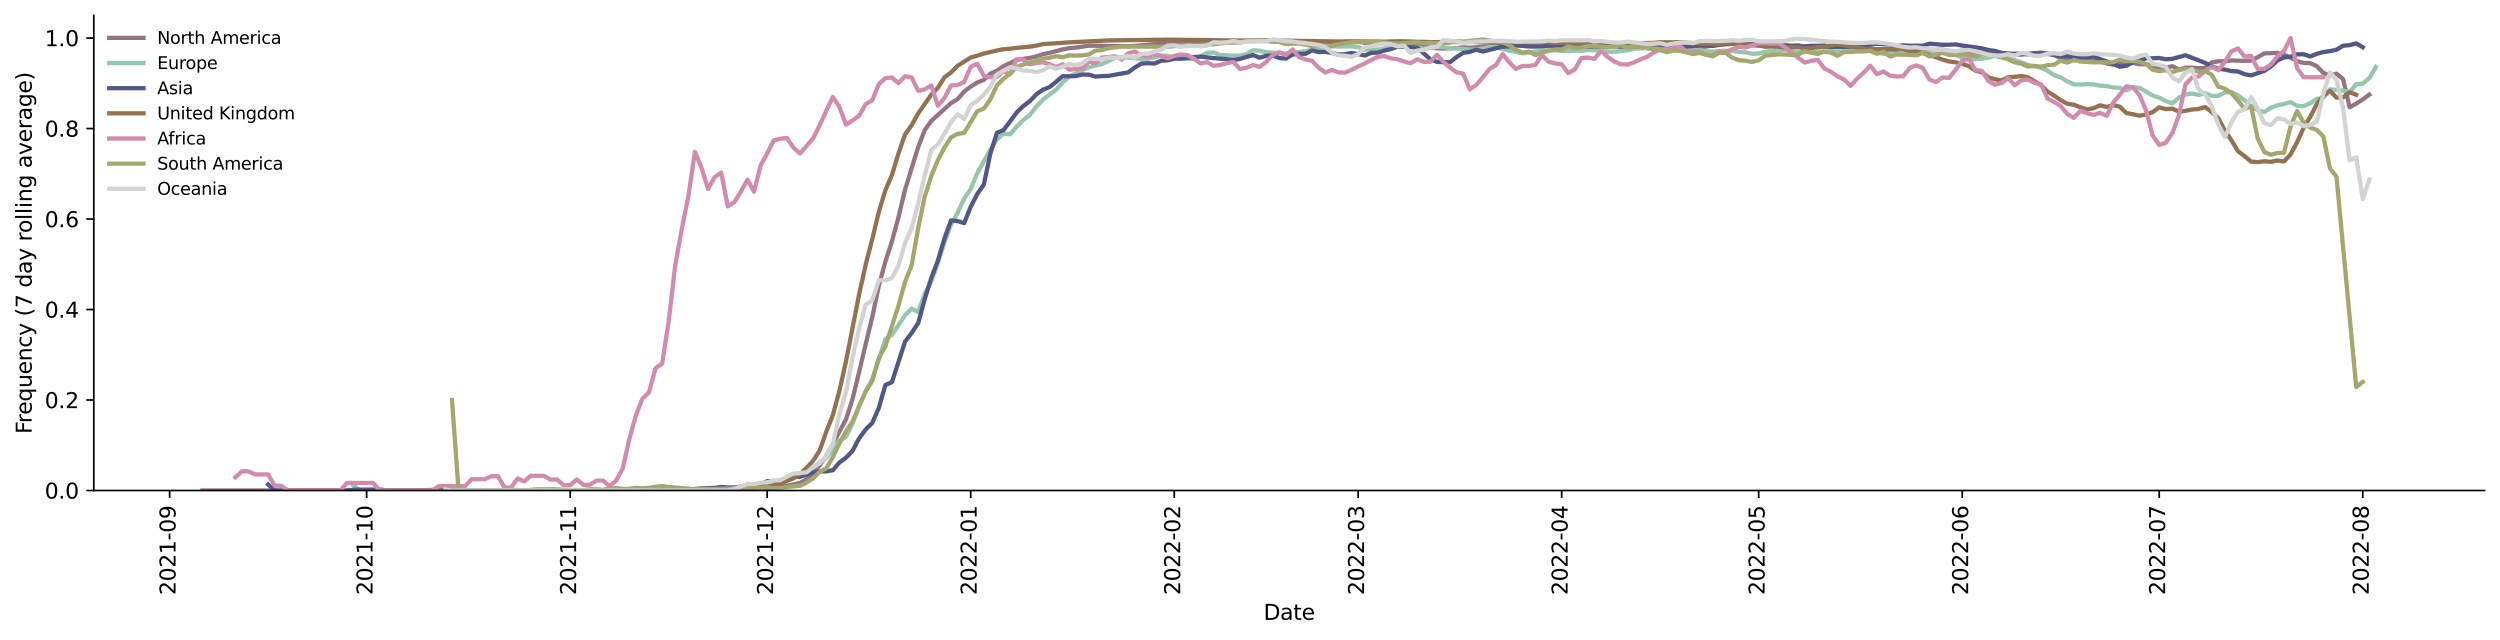 <?xml version="1.0" encoding="utf-8" standalone="no"?>
<!DOCTYPE svg PUBLIC "-//W3C//DTD SVG 1.1//EN"
  "http://www.w3.org/Graphics/SVG/1.1/DTD/svg11.dtd">
<svg xmlns:xlink="http://www.w3.org/1999/xlink" width="1166.981pt" height="298.621pt" viewBox="0 0 1166.981 298.621" xmlns="http://www.w3.org/2000/svg" version="1.1">
 <defs>
  <style type="text/css">*{stroke-linejoin: round; stroke-linecap: butt}</style>
 </defs>
 <g id="figure_1">
  <g id="patch_1">
   <path d="M 0 298.621 
L 1166.981 298.621 
L 1166.981 0 
L 0 0 
z
" style="fill: #ffffff"/>
  </g>
  <g id="axes_1">
   <g id="patch_2">
    <path d="M 43.781 228.96 
L 1159.781 228.96 
L 1159.781 7.2 
L 43.781 7.2 
z
" style="fill: #ffffff"/>
   </g>
   <g id="matplotlib.axis_1">
    <g id="xtick_1">
     <g id="line2d_1">
      <defs>
       <path id="m7a5624fe81" d="M 0 0 
L 0 3.5 
" style="stroke: #000000; stroke-width: 0.8"/>
      </defs>
      <g>
       <use xlink:href="#m7a5624fe81" x="79.183" y="228.96" style="stroke: #000000; stroke-width: 0.8"/>
      </g>
     </g>
     <g id="text_1">
      <!-- 2021-09 -->
      <g transform="translate(81.942 277.743)rotate(-90)scale(0.1 -0.1)">
       <defs>
        <path id="DejaVuSans-32" d="M 1228 531 
L 3431 531 
L 3431 0 
L 469 0 
L 469 531 
Q 828 903 1448 1529 
Q 2069 2156 2228 2338 
Q 2531 2678 2651 2914 
Q 2772 3150 2772 3378 
Q 2772 3750 2511 3984 
Q 2250 4219 1831 4219 
Q 1534 4219 1204 4116 
Q 875 4013 500 3803 
L 500 4441 
Q 881 4594 1212 4672 
Q 1544 4750 1819 4750 
Q 2544 4750 2975 4387 
Q 3406 4025 3406 3419 
Q 3406 3131 3298 2873 
Q 3191 2616 2906 2266 
Q 2828 2175 2409 1742 
Q 1991 1309 1228 531 
z
" transform="scale(0.016)"/>
        <path id="DejaVuSans-30" d="M 2034 4250 
Q 1547 4250 1301 3770 
Q 1056 3291 1056 2328 
Q 1056 1369 1301 889 
Q 1547 409 2034 409 
Q 2525 409 2770 889 
Q 3016 1369 3016 2328 
Q 3016 3291 2770 3770 
Q 2525 4250 2034 4250 
z
M 2034 4750 
Q 2819 4750 3233 4129 
Q 3647 3509 3647 2328 
Q 3647 1150 3233 529 
Q 2819 -91 2034 -91 
Q 1250 -91 836 529 
Q 422 1150 422 2328 
Q 422 3509 836 4129 
Q 1250 4750 2034 4750 
z
" transform="scale(0.016)"/>
        <path id="DejaVuSans-31" d="M 794 531 
L 1825 531 
L 1825 4091 
L 703 3866 
L 703 4441 
L 1819 4666 
L 2450 4666 
L 2450 531 
L 3481 531 
L 3481 0 
L 794 0 
L 794 531 
z
" transform="scale(0.016)"/>
        <path id="DejaVuSans-2d" d="M 313 2009 
L 1997 2009 
L 1997 1497 
L 313 1497 
L 313 2009 
z
" transform="scale(0.016)"/>
        <path id="DejaVuSans-39" d="M 703 97 
L 703 672 
Q 941 559 1184 500 
Q 1428 441 1663 441 
Q 2288 441 2617 861 
Q 2947 1281 2994 2138 
Q 2813 1869 2534 1725 
Q 2256 1581 1919 1581 
Q 1219 1581 811 2004 
Q 403 2428 403 3163 
Q 403 3881 828 4315 
Q 1253 4750 1959 4750 
Q 2769 4750 3195 4129 
Q 3622 3509 3622 2328 
Q 3622 1225 3098 567 
Q 2575 -91 1691 -91 
Q 1453 -91 1209 -44 
Q 966 3 703 97 
z
M 1959 2075 
Q 2384 2075 2632 2365 
Q 2881 2656 2881 3163 
Q 2881 3666 2632 3958 
Q 2384 4250 1959 4250 
Q 1534 4250 1286 3958 
Q 1038 3666 1038 3163 
Q 1038 2656 1286 2365 
Q 1534 2075 1959 2075 
z
" transform="scale(0.016)"/>
       </defs>
       <use xlink:href="#DejaVuSans-32"/>
       <use xlink:href="#DejaVuSans-30" x="63.623"/>
       <use xlink:href="#DejaVuSans-32" x="127.246"/>
       <use xlink:href="#DejaVuSans-31" x="190.869"/>
       <use xlink:href="#DejaVuSans-2d" x="254.492"/>
       <use xlink:href="#DejaVuSans-30" x="290.576"/>
       <use xlink:href="#DejaVuSans-39" x="354.199"/>
      </g>
     </g>
    </g>
    <g id="xtick_2">
     <g id="line2d_2">
      <g>
       <use xlink:href="#m7a5624fe81" x="171.136" y="228.96" style="stroke: #000000; stroke-width: 0.8"/>
      </g>
     </g>
     <g id="text_2">
      <!-- 2021-10 -->
      <g transform="translate(173.895 277.743)rotate(-90)scale(0.1 -0.1)">
       <use xlink:href="#DejaVuSans-32"/>
       <use xlink:href="#DejaVuSans-30" x="63.623"/>
       <use xlink:href="#DejaVuSans-32" x="127.246"/>
       <use xlink:href="#DejaVuSans-31" x="190.869"/>
       <use xlink:href="#DejaVuSans-2d" x="254.492"/>
       <use xlink:href="#DejaVuSans-31" x="290.576"/>
       <use xlink:href="#DejaVuSans-30" x="354.199"/>
      </g>
     </g>
    </g>
    <g id="xtick_3">
     <g id="line2d_3">
      <g>
       <use xlink:href="#m7a5624fe81" x="266.154" y="228.96" style="stroke: #000000; stroke-width: 0.8"/>
      </g>
     </g>
     <g id="text_3">
      <!-- 2021-11 -->
      <g transform="translate(268.913 277.743)rotate(-90)scale(0.1 -0.1)">
       <use xlink:href="#DejaVuSans-32"/>
       <use xlink:href="#DejaVuSans-30" x="63.623"/>
       <use xlink:href="#DejaVuSans-32" x="127.246"/>
       <use xlink:href="#DejaVuSans-31" x="190.869"/>
       <use xlink:href="#DejaVuSans-2d" x="254.492"/>
       <use xlink:href="#DejaVuSans-31" x="290.576"/>
       <use xlink:href="#DejaVuSans-31" x="354.199"/>
      </g>
     </g>
    </g>
    <g id="xtick_4">
     <g id="line2d_4">
      <g>
       <use xlink:href="#m7a5624fe81" x="358.106" y="228.96" style="stroke: #000000; stroke-width: 0.8"/>
      </g>
     </g>
     <g id="text_4">
      <!-- 2021-12 -->
      <g transform="translate(360.866 277.743)rotate(-90)scale(0.1 -0.1)">
       <use xlink:href="#DejaVuSans-32"/>
       <use xlink:href="#DejaVuSans-30" x="63.623"/>
       <use xlink:href="#DejaVuSans-32" x="127.246"/>
       <use xlink:href="#DejaVuSans-31" x="190.869"/>
       <use xlink:href="#DejaVuSans-2d" x="254.492"/>
       <use xlink:href="#DejaVuSans-31" x="290.576"/>
       <use xlink:href="#DejaVuSans-32" x="354.199"/>
      </g>
     </g>
    </g>
    <g id="xtick_5">
     <g id="line2d_5">
      <g>
       <use xlink:href="#m7a5624fe81" x="453.124" y="228.96" style="stroke: #000000; stroke-width: 0.8"/>
      </g>
     </g>
     <g id="text_5">
      <!-- 2022-01 -->
      <g transform="translate(455.884 277.743)rotate(-90)scale(0.1 -0.1)">
       <use xlink:href="#DejaVuSans-32"/>
       <use xlink:href="#DejaVuSans-30" x="63.623"/>
       <use xlink:href="#DejaVuSans-32" x="127.246"/>
       <use xlink:href="#DejaVuSans-32" x="190.869"/>
       <use xlink:href="#DejaVuSans-2d" x="254.492"/>
       <use xlink:href="#DejaVuSans-30" x="290.576"/>
       <use xlink:href="#DejaVuSans-31" x="354.199"/>
      </g>
     </g>
    </g>
    <g id="xtick_6">
     <g id="line2d_6">
      <g>
       <use xlink:href="#m7a5624fe81" x="548.142" y="228.96" style="stroke: #000000; stroke-width: 0.8"/>
      </g>
     </g>
     <g id="text_6">
      <!-- 2022-02 -->
      <g transform="translate(550.902 277.743)rotate(-90)scale(0.1 -0.1)">
       <use xlink:href="#DejaVuSans-32"/>
       <use xlink:href="#DejaVuSans-30" x="63.623"/>
       <use xlink:href="#DejaVuSans-32" x="127.246"/>
       <use xlink:href="#DejaVuSans-32" x="190.869"/>
       <use xlink:href="#DejaVuSans-2d" x="254.492"/>
       <use xlink:href="#DejaVuSans-30" x="290.576"/>
       <use xlink:href="#DejaVuSans-32" x="354.199"/>
      </g>
     </g>
    </g>
    <g id="xtick_7">
     <g id="line2d_7">
      <g>
       <use xlink:href="#m7a5624fe81" x="633.965" y="228.96" style="stroke: #000000; stroke-width: 0.8"/>
      </g>
     </g>
     <g id="text_7">
      <!-- 2022-03 -->
      <g transform="translate(636.724 277.743)rotate(-90)scale(0.1 -0.1)">
       <defs>
        <path id="DejaVuSans-33" d="M 2597 2516 
Q 3050 2419 3304 2112 
Q 3559 1806 3559 1356 
Q 3559 666 3084 287 
Q 2609 -91 1734 -91 
Q 1441 -91 1130 -33 
Q 819 25 488 141 
L 488 750 
Q 750 597 1062 519 
Q 1375 441 1716 441 
Q 2309 441 2620 675 
Q 2931 909 2931 1356 
Q 2931 1769 2642 2001 
Q 2353 2234 1838 2234 
L 1294 2234 
L 1294 2753 
L 1863 2753 
Q 2328 2753 2575 2939 
Q 2822 3125 2822 3475 
Q 2822 3834 2567 4026 
Q 2313 4219 1838 4219 
Q 1578 4219 1281 4162 
Q 984 4106 628 3988 
L 628 4550 
Q 988 4650 1302 4700 
Q 1616 4750 1894 4750 
Q 2613 4750 3031 4423 
Q 3450 4097 3450 3541 
Q 3450 3153 3228 2886 
Q 3006 2619 2597 2516 
z
" transform="scale(0.016)"/>
       </defs>
       <use xlink:href="#DejaVuSans-32"/>
       <use xlink:href="#DejaVuSans-30" x="63.623"/>
       <use xlink:href="#DejaVuSans-32" x="127.246"/>
       <use xlink:href="#DejaVuSans-32" x="190.869"/>
       <use xlink:href="#DejaVuSans-2d" x="254.492"/>
       <use xlink:href="#DejaVuSans-30" x="290.576"/>
       <use xlink:href="#DejaVuSans-33" x="354.199"/>
      </g>
     </g>
    </g>
    <g id="xtick_8">
     <g id="line2d_8">
      <g>
       <use xlink:href="#m7a5624fe81" x="728.983" y="228.96" style="stroke: #000000; stroke-width: 0.8"/>
      </g>
     </g>
     <g id="text_8">
      <!-- 2022-04 -->
      <g transform="translate(731.742 277.743)rotate(-90)scale(0.1 -0.1)">
       <defs>
        <path id="DejaVuSans-34" d="M 2419 4116 
L 825 1625 
L 2419 1625 
L 2419 4116 
z
M 2253 4666 
L 3047 4666 
L 3047 1625 
L 3713 1625 
L 3713 1100 
L 3047 1100 
L 3047 0 
L 2419 0 
L 2419 1100 
L 313 1100 
L 313 1709 
L 2253 4666 
z
" transform="scale(0.016)"/>
       </defs>
       <use xlink:href="#DejaVuSans-32"/>
       <use xlink:href="#DejaVuSans-30" x="63.623"/>
       <use xlink:href="#DejaVuSans-32" x="127.246"/>
       <use xlink:href="#DejaVuSans-32" x="190.869"/>
       <use xlink:href="#DejaVuSans-2d" x="254.492"/>
       <use xlink:href="#DejaVuSans-30" x="290.576"/>
       <use xlink:href="#DejaVuSans-34" x="354.199"/>
      </g>
     </g>
    </g>
    <g id="xtick_9">
     <g id="line2d_9">
      <g>
       <use xlink:href="#m7a5624fe81" x="820.935" y="228.96" style="stroke: #000000; stroke-width: 0.8"/>
      </g>
     </g>
     <g id="text_9">
      <!-- 2022-05 -->
      <g transform="translate(823.695 277.743)rotate(-90)scale(0.1 -0.1)">
       <defs>
        <path id="DejaVuSans-35" d="M 691 4666 
L 3169 4666 
L 3169 4134 
L 1269 4134 
L 1269 2991 
Q 1406 3038 1543 3061 
Q 1681 3084 1819 3084 
Q 2600 3084 3056 2656 
Q 3513 2228 3513 1497 
Q 3513 744 3044 326 
Q 2575 -91 1722 -91 
Q 1428 -91 1123 -41 
Q 819 9 494 109 
L 494 744 
Q 775 591 1075 516 
Q 1375 441 1709 441 
Q 2250 441 2565 725 
Q 2881 1009 2881 1497 
Q 2881 1984 2565 2268 
Q 2250 2553 1709 2553 
Q 1456 2553 1204 2497 
Q 953 2441 691 2322 
L 691 4666 
z
" transform="scale(0.016)"/>
       </defs>
       <use xlink:href="#DejaVuSans-32"/>
       <use xlink:href="#DejaVuSans-30" x="63.623"/>
       <use xlink:href="#DejaVuSans-32" x="127.246"/>
       <use xlink:href="#DejaVuSans-32" x="190.869"/>
       <use xlink:href="#DejaVuSans-2d" x="254.492"/>
       <use xlink:href="#DejaVuSans-30" x="290.576"/>
       <use xlink:href="#DejaVuSans-35" x="354.199"/>
      </g>
     </g>
    </g>
    <g id="xtick_10">
     <g id="line2d_10">
      <g>
       <use xlink:href="#m7a5624fe81" x="915.953" y="228.96" style="stroke: #000000; stroke-width: 0.8"/>
      </g>
     </g>
     <g id="text_10">
      <!-- 2022-06 -->
      <g transform="translate(918.713 277.743)rotate(-90)scale(0.1 -0.1)">
       <defs>
        <path id="DejaVuSans-36" d="M 2113 2584 
Q 1688 2584 1439 2293 
Q 1191 2003 1191 1497 
Q 1191 994 1439 701 
Q 1688 409 2113 409 
Q 2538 409 2786 701 
Q 3034 994 3034 1497 
Q 3034 2003 2786 2293 
Q 2538 2584 2113 2584 
z
M 3366 4563 
L 3366 3988 
Q 3128 4100 2886 4159 
Q 2644 4219 2406 4219 
Q 1781 4219 1451 3797 
Q 1122 3375 1075 2522 
Q 1259 2794 1537 2939 
Q 1816 3084 2150 3084 
Q 2853 3084 3261 2657 
Q 3669 2231 3669 1497 
Q 3669 778 3244 343 
Q 2819 -91 2113 -91 
Q 1303 -91 875 529 
Q 447 1150 447 2328 
Q 447 3434 972 4092 
Q 1497 4750 2381 4750 
Q 2619 4750 2861 4703 
Q 3103 4656 3366 4563 
z
" transform="scale(0.016)"/>
       </defs>
       <use xlink:href="#DejaVuSans-32"/>
       <use xlink:href="#DejaVuSans-30" x="63.623"/>
       <use xlink:href="#DejaVuSans-32" x="127.246"/>
       <use xlink:href="#DejaVuSans-32" x="190.869"/>
       <use xlink:href="#DejaVuSans-2d" x="254.492"/>
       <use xlink:href="#DejaVuSans-30" x="290.576"/>
       <use xlink:href="#DejaVuSans-36" x="354.199"/>
      </g>
     </g>
    </g>
    <g id="xtick_11">
     <g id="line2d_11">
      <g>
       <use xlink:href="#m7a5624fe81" x="1007.906" y="228.96" style="stroke: #000000; stroke-width: 0.8"/>
      </g>
     </g>
     <g id="text_11">
      <!-- 2022-07 -->
      <g transform="translate(1010.665 277.743)rotate(-90)scale(0.1 -0.1)">
       <defs>
        <path id="DejaVuSans-37" d="M 525 4666 
L 3525 4666 
L 3525 4397 
L 1831 0 
L 1172 0 
L 2766 4134 
L 525 4134 
L 525 4666 
z
" transform="scale(0.016)"/>
       </defs>
       <use xlink:href="#DejaVuSans-32"/>
       <use xlink:href="#DejaVuSans-30" x="63.623"/>
       <use xlink:href="#DejaVuSans-32" x="127.246"/>
       <use xlink:href="#DejaVuSans-32" x="190.869"/>
       <use xlink:href="#DejaVuSans-2d" x="254.492"/>
       <use xlink:href="#DejaVuSans-30" x="290.576"/>
       <use xlink:href="#DejaVuSans-37" x="354.199"/>
      </g>
     </g>
    </g>
    <g id="xtick_12">
     <g id="line2d_12">
      <g>
       <use xlink:href="#m7a5624fe81" x="1102.924" y="228.96" style="stroke: #000000; stroke-width: 0.8"/>
      </g>
     </g>
     <g id="text_12">
      <!-- 2022-08 -->
      <g transform="translate(1105.683 277.743)rotate(-90)scale(0.1 -0.1)">
       <defs>
        <path id="DejaVuSans-38" d="M 2034 2216 
Q 1584 2216 1326 1975 
Q 1069 1734 1069 1313 
Q 1069 891 1326 650 
Q 1584 409 2034 409 
Q 2484 409 2743 651 
Q 3003 894 3003 1313 
Q 3003 1734 2745 1975 
Q 2488 2216 2034 2216 
z
M 1403 2484 
Q 997 2584 770 2862 
Q 544 3141 544 3541 
Q 544 4100 942 4425 
Q 1341 4750 2034 4750 
Q 2731 4750 3128 4425 
Q 3525 4100 3525 3541 
Q 3525 3141 3298 2862 
Q 3072 2584 2669 2484 
Q 3125 2378 3379 2068 
Q 3634 1759 3634 1313 
Q 3634 634 3220 271 
Q 2806 -91 2034 -91 
Q 1263 -91 848 271 
Q 434 634 434 1313 
Q 434 1759 690 2068 
Q 947 2378 1403 2484 
z
M 1172 3481 
Q 1172 3119 1398 2916 
Q 1625 2713 2034 2713 
Q 2441 2713 2670 2916 
Q 2900 3119 2900 3481 
Q 2900 3844 2670 4047 
Q 2441 4250 2034 4250 
Q 1625 4250 1398 4047 
Q 1172 3844 1172 3481 
z
" transform="scale(0.016)"/>
       </defs>
       <use xlink:href="#DejaVuSans-32"/>
       <use xlink:href="#DejaVuSans-30" x="63.623"/>
       <use xlink:href="#DejaVuSans-32" x="127.246"/>
       <use xlink:href="#DejaVuSans-32" x="190.869"/>
       <use xlink:href="#DejaVuSans-2d" x="254.492"/>
       <use xlink:href="#DejaVuSans-30" x="290.576"/>
       <use xlink:href="#DejaVuSans-38" x="354.199"/>
      </g>
     </g>
    </g>
    <g id="text_13">
     <!-- Date -->
     <g transform="translate(589.83 289.341)scale(0.1 -0.1)">
      <defs>
       <path id="DejaVuSans-44" d="M 1259 4147 
L 1259 519 
L 2022 519 
Q 2988 519 3436 956 
Q 3884 1394 3884 2338 
Q 3884 3275 3436 3711 
Q 2988 4147 2022 4147 
L 1259 4147 
z
M 628 4666 
L 1925 4666 
Q 3281 4666 3915 4102 
Q 4550 3538 4550 2338 
Q 4550 1131 3912 565 
Q 3275 0 1925 0 
L 628 0 
L 628 4666 
z
" transform="scale(0.016)"/>
       <path id="DejaVuSans-61" d="M 2194 1759 
Q 1497 1759 1228 1600 
Q 959 1441 959 1056 
Q 959 750 1161 570 
Q 1363 391 1709 391 
Q 2188 391 2477 730 
Q 2766 1069 2766 1631 
L 2766 1759 
L 2194 1759 
z
M 3341 1997 
L 3341 0 
L 2766 0 
L 2766 531 
Q 2569 213 2275 61 
Q 1981 -91 1556 -91 
Q 1019 -91 701 211 
Q 384 513 384 1019 
Q 384 1609 779 1909 
Q 1175 2209 1959 2209 
L 2766 2209 
L 2766 2266 
Q 2766 2663 2505 2880 
Q 2244 3097 1772 3097 
Q 1472 3097 1187 3025 
Q 903 2953 641 2809 
L 641 3341 
Q 956 3463 1253 3523 
Q 1550 3584 1831 3584 
Q 2591 3584 2966 3190 
Q 3341 2797 3341 1997 
z
" transform="scale(0.016)"/>
       <path id="DejaVuSans-74" d="M 1172 4494 
L 1172 3500 
L 2356 3500 
L 2356 3053 
L 1172 3053 
L 1172 1153 
Q 1172 725 1289 603 
Q 1406 481 1766 481 
L 2356 481 
L 2356 0 
L 1766 0 
Q 1100 0 847 248 
Q 594 497 594 1153 
L 594 3053 
L 172 3053 
L 172 3500 
L 594 3500 
L 594 4494 
L 1172 4494 
z
" transform="scale(0.016)"/>
       <path id="DejaVuSans-65" d="M 3597 1894 
L 3597 1613 
L 953 1613 
Q 991 1019 1311 708 
Q 1631 397 2203 397 
Q 2534 397 2845 478 
Q 3156 559 3463 722 
L 3463 178 
Q 3153 47 2828 -22 
Q 2503 -91 2169 -91 
Q 1331 -91 842 396 
Q 353 884 353 1716 
Q 353 2575 817 3079 
Q 1281 3584 2069 3584 
Q 2775 3584 3186 3129 
Q 3597 2675 3597 1894 
z
M 3022 2063 
Q 3016 2534 2758 2815 
Q 2500 3097 2075 3097 
Q 1594 3097 1305 2825 
Q 1016 2553 972 2059 
L 3022 2063 
z
" transform="scale(0.016)"/>
      </defs>
      <use xlink:href="#DejaVuSans-44"/>
      <use xlink:href="#DejaVuSans-61" x="77.002"/>
      <use xlink:href="#DejaVuSans-74" x="138.281"/>
      <use xlink:href="#DejaVuSans-65" x="177.49"/>
     </g>
    </g>
   </g>
   <g id="matplotlib.axis_2">
    <g id="ytick_1">
     <g id="line2d_13">
      <defs>
       <path id="mc1ba37b8c7" d="M 0 0 
L -3.5 0 
" style="stroke: #000000; stroke-width: 0.8"/>
      </defs>
      <g>
       <use xlink:href="#mc1ba37b8c7" x="43.781" y="228.96" style="stroke: #000000; stroke-width: 0.8"/>
      </g>
     </g>
     <g id="text_14">
      <!-- 0.0 -->
      <g transform="translate(20.878 232.759)scale(0.1 -0.1)">
       <defs>
        <path id="DejaVuSans-2e" d="M 684 794 
L 1344 794 
L 1344 0 
L 684 0 
L 684 794 
z
" transform="scale(0.016)"/>
       </defs>
       <use xlink:href="#DejaVuSans-30"/>
       <use xlink:href="#DejaVuSans-2e" x="63.623"/>
       <use xlink:href="#DejaVuSans-30" x="95.41"/>
      </g>
     </g>
    </g>
    <g id="ytick_2">
     <g id="line2d_14">
      <g>
       <use xlink:href="#mc1ba37b8c7" x="43.781" y="186.72" style="stroke: #000000; stroke-width: 0.8"/>
      </g>
     </g>
     <g id="text_15">
      <!-- 0.2 -->
      <g transform="translate(20.878 190.519)scale(0.1 -0.1)">
       <use xlink:href="#DejaVuSans-30"/>
       <use xlink:href="#DejaVuSans-2e" x="63.623"/>
       <use xlink:href="#DejaVuSans-32" x="95.41"/>
      </g>
     </g>
    </g>
    <g id="ytick_3">
     <g id="line2d_15">
      <g>
       <use xlink:href="#mc1ba37b8c7" x="43.781" y="144.48" style="stroke: #000000; stroke-width: 0.8"/>
      </g>
     </g>
     <g id="text_16">
      <!-- 0.4 -->
      <g transform="translate(20.878 148.279)scale(0.1 -0.1)">
       <use xlink:href="#DejaVuSans-30"/>
       <use xlink:href="#DejaVuSans-2e" x="63.623"/>
       <use xlink:href="#DejaVuSans-34" x="95.41"/>
      </g>
     </g>
    </g>
    <g id="ytick_4">
     <g id="line2d_16">
      <g>
       <use xlink:href="#mc1ba37b8c7" x="43.781" y="102.24" style="stroke: #000000; stroke-width: 0.8"/>
      </g>
     </g>
     <g id="text_17">
      <!-- 0.6 -->
      <g transform="translate(20.878 106.039)scale(0.1 -0.1)">
       <use xlink:href="#DejaVuSans-30"/>
       <use xlink:href="#DejaVuSans-2e" x="63.623"/>
       <use xlink:href="#DejaVuSans-36" x="95.41"/>
      </g>
     </g>
    </g>
    <g id="ytick_5">
     <g id="line2d_17">
      <g>
       <use xlink:href="#mc1ba37b8c7" x="43.781" y="60" style="stroke: #000000; stroke-width: 0.8"/>
      </g>
     </g>
     <g id="text_18">
      <!-- 0.8 -->
      <g transform="translate(20.878 63.799)scale(0.1 -0.1)">
       <use xlink:href="#DejaVuSans-30"/>
       <use xlink:href="#DejaVuSans-2e" x="63.623"/>
       <use xlink:href="#DejaVuSans-38" x="95.41"/>
      </g>
     </g>
    </g>
    <g id="ytick_6">
     <g id="line2d_18">
      <g>
       <use xlink:href="#mc1ba37b8c7" x="43.781" y="17.76" style="stroke: #000000; stroke-width: 0.8"/>
      </g>
     </g>
     <g id="text_19">
      <!-- 1.0 -->
      <g transform="translate(20.878 21.559)scale(0.1 -0.1)">
       <use xlink:href="#DejaVuSans-31"/>
       <use xlink:href="#DejaVuSans-2e" x="63.623"/>
       <use xlink:href="#DejaVuSans-30" x="95.41"/>
      </g>
     </g>
    </g>
    <g id="text_20">
     <!-- Frequency (7 day rolling average) -->
     <g transform="translate(14.798 202.529)rotate(-90)scale(0.1 -0.1)">
      <defs>
       <path id="DejaVuSans-46" d="M 628 4666 
L 3309 4666 
L 3309 4134 
L 1259 4134 
L 1259 2759 
L 3109 2759 
L 3109 2228 
L 1259 2228 
L 1259 0 
L 628 0 
L 628 4666 
z
" transform="scale(0.016)"/>
       <path id="DejaVuSans-72" d="M 2631 2963 
Q 2534 3019 2420 3045 
Q 2306 3072 2169 3072 
Q 1681 3072 1420 2755 
Q 1159 2438 1159 1844 
L 1159 0 
L 581 0 
L 581 3500 
L 1159 3500 
L 1159 2956 
Q 1341 3275 1631 3429 
Q 1922 3584 2338 3584 
Q 2397 3584 2469 3576 
Q 2541 3569 2628 3553 
L 2631 2963 
z
" transform="scale(0.016)"/>
       <path id="DejaVuSans-71" d="M 947 1747 
Q 947 1113 1208 752 
Q 1469 391 1925 391 
Q 2381 391 2643 752 
Q 2906 1113 2906 1747 
Q 2906 2381 2643 2742 
Q 2381 3103 1925 3103 
Q 1469 3103 1208 2742 
Q 947 2381 947 1747 
z
M 2906 525 
Q 2725 213 2448 61 
Q 2172 -91 1784 -91 
Q 1150 -91 751 415 
Q 353 922 353 1747 
Q 353 2572 751 3078 
Q 1150 3584 1784 3584 
Q 2172 3584 2448 3432 
Q 2725 3281 2906 2969 
L 2906 3500 
L 3481 3500 
L 3481 -1331 
L 2906 -1331 
L 2906 525 
z
" transform="scale(0.016)"/>
       <path id="DejaVuSans-75" d="M 544 1381 
L 544 3500 
L 1119 3500 
L 1119 1403 
Q 1119 906 1312 657 
Q 1506 409 1894 409 
Q 2359 409 2629 706 
Q 2900 1003 2900 1516 
L 2900 3500 
L 3475 3500 
L 3475 0 
L 2900 0 
L 2900 538 
Q 2691 219 2414 64 
Q 2138 -91 1772 -91 
Q 1169 -91 856 284 
Q 544 659 544 1381 
z
M 1991 3584 
L 1991 3584 
z
" transform="scale(0.016)"/>
       <path id="DejaVuSans-6e" d="M 3513 2113 
L 3513 0 
L 2938 0 
L 2938 2094 
Q 2938 2591 2744 2837 
Q 2550 3084 2163 3084 
Q 1697 3084 1428 2787 
Q 1159 2491 1159 1978 
L 1159 0 
L 581 0 
L 581 3500 
L 1159 3500 
L 1159 2956 
Q 1366 3272 1645 3428 
Q 1925 3584 2291 3584 
Q 2894 3584 3203 3211 
Q 3513 2838 3513 2113 
z
" transform="scale(0.016)"/>
       <path id="DejaVuSans-63" d="M 3122 3366 
L 3122 2828 
Q 2878 2963 2633 3030 
Q 2388 3097 2138 3097 
Q 1578 3097 1268 2742 
Q 959 2388 959 1747 
Q 959 1106 1268 751 
Q 1578 397 2138 397 
Q 2388 397 2633 464 
Q 2878 531 3122 666 
L 3122 134 
Q 2881 22 2623 -34 
Q 2366 -91 2075 -91 
Q 1284 -91 818 406 
Q 353 903 353 1747 
Q 353 2603 823 3093 
Q 1294 3584 2113 3584 
Q 2378 3584 2631 3529 
Q 2884 3475 3122 3366 
z
" transform="scale(0.016)"/>
       <path id="DejaVuSans-79" d="M 2059 -325 
Q 1816 -950 1584 -1140 
Q 1353 -1331 966 -1331 
L 506 -1331 
L 506 -850 
L 844 -850 
Q 1081 -850 1212 -737 
Q 1344 -625 1503 -206 
L 1606 56 
L 191 3500 
L 800 3500 
L 1894 763 
L 2988 3500 
L 3597 3500 
L 2059 -325 
z
" transform="scale(0.016)"/>
       <path id="DejaVuSans-20" transform="scale(0.016)"/>
       <path id="DejaVuSans-28" d="M 1984 4856 
Q 1566 4138 1362 3434 
Q 1159 2731 1159 2009 
Q 1159 1288 1364 580 
Q 1569 -128 1984 -844 
L 1484 -844 
Q 1016 -109 783 600 
Q 550 1309 550 2009 
Q 550 2706 781 3412 
Q 1013 4119 1484 4856 
L 1984 4856 
z
" transform="scale(0.016)"/>
       <path id="DejaVuSans-64" d="M 2906 2969 
L 2906 4863 
L 3481 4863 
L 3481 0 
L 2906 0 
L 2906 525 
Q 2725 213 2448 61 
Q 2172 -91 1784 -91 
Q 1150 -91 751 415 
Q 353 922 353 1747 
Q 353 2572 751 3078 
Q 1150 3584 1784 3584 
Q 2172 3584 2448 3432 
Q 2725 3281 2906 2969 
z
M 947 1747 
Q 947 1113 1208 752 
Q 1469 391 1925 391 
Q 2381 391 2643 752 
Q 2906 1113 2906 1747 
Q 2906 2381 2643 2742 
Q 2381 3103 1925 3103 
Q 1469 3103 1208 2742 
Q 947 2381 947 1747 
z
" transform="scale(0.016)"/>
       <path id="DejaVuSans-6f" d="M 1959 3097 
Q 1497 3097 1228 2736 
Q 959 2375 959 1747 
Q 959 1119 1226 758 
Q 1494 397 1959 397 
Q 2419 397 2687 759 
Q 2956 1122 2956 1747 
Q 2956 2369 2687 2733 
Q 2419 3097 1959 3097 
z
M 1959 3584 
Q 2709 3584 3137 3096 
Q 3566 2609 3566 1747 
Q 3566 888 3137 398 
Q 2709 -91 1959 -91 
Q 1206 -91 779 398 
Q 353 888 353 1747 
Q 353 2609 779 3096 
Q 1206 3584 1959 3584 
z
" transform="scale(0.016)"/>
       <path id="DejaVuSans-6c" d="M 603 4863 
L 1178 4863 
L 1178 0 
L 603 0 
L 603 4863 
z
" transform="scale(0.016)"/>
       <path id="DejaVuSans-69" d="M 603 3500 
L 1178 3500 
L 1178 0 
L 603 0 
L 603 3500 
z
M 603 4863 
L 1178 4863 
L 1178 4134 
L 603 4134 
L 603 4863 
z
" transform="scale(0.016)"/>
       <path id="DejaVuSans-67" d="M 2906 1791 
Q 2906 2416 2648 2759 
Q 2391 3103 1925 3103 
Q 1463 3103 1205 2759 
Q 947 2416 947 1791 
Q 947 1169 1205 825 
Q 1463 481 1925 481 
Q 2391 481 2648 825 
Q 2906 1169 2906 1791 
z
M 3481 434 
Q 3481 -459 3084 -895 
Q 2688 -1331 1869 -1331 
Q 1566 -1331 1297 -1286 
Q 1028 -1241 775 -1147 
L 775 -588 
Q 1028 -725 1275 -790 
Q 1522 -856 1778 -856 
Q 2344 -856 2625 -561 
Q 2906 -266 2906 331 
L 2906 616 
Q 2728 306 2450 153 
Q 2172 0 1784 0 
Q 1141 0 747 490 
Q 353 981 353 1791 
Q 353 2603 747 3093 
Q 1141 3584 1784 3584 
Q 2172 3584 2450 3431 
Q 2728 3278 2906 2969 
L 2906 3500 
L 3481 3500 
L 3481 434 
z
" transform="scale(0.016)"/>
       <path id="DejaVuSans-76" d="M 191 3500 
L 800 3500 
L 1894 563 
L 2988 3500 
L 3597 3500 
L 2284 0 
L 1503 0 
L 191 3500 
z
" transform="scale(0.016)"/>
       <path id="DejaVuSans-29" d="M 513 4856 
L 1013 4856 
Q 1481 4119 1714 3412 
Q 1947 2706 1947 2009 
Q 1947 1309 1714 600 
Q 1481 -109 1013 -844 
L 513 -844 
Q 928 -128 1133 580 
Q 1338 1288 1338 2009 
Q 1338 2731 1133 3434 
Q 928 4138 513 4856 
z
" transform="scale(0.016)"/>
      </defs>
      <use xlink:href="#DejaVuSans-46"/>
      <use xlink:href="#DejaVuSans-72" x="50.27"/>
      <use xlink:href="#DejaVuSans-65" x="89.133"/>
      <use xlink:href="#DejaVuSans-71" x="150.656"/>
      <use xlink:href="#DejaVuSans-75" x="214.133"/>
      <use xlink:href="#DejaVuSans-65" x="277.512"/>
      <use xlink:href="#DejaVuSans-6e" x="339.035"/>
      <use xlink:href="#DejaVuSans-63" x="402.414"/>
      <use xlink:href="#DejaVuSans-79" x="457.395"/>
      <use xlink:href="#DejaVuSans-20" x="516.574"/>
      <use xlink:href="#DejaVuSans-28" x="548.361"/>
      <use xlink:href="#DejaVuSans-37" x="587.375"/>
      <use xlink:href="#DejaVuSans-20" x="650.998"/>
      <use xlink:href="#DejaVuSans-64" x="682.785"/>
      <use xlink:href="#DejaVuSans-61" x="746.262"/>
      <use xlink:href="#DejaVuSans-79" x="807.541"/>
      <use xlink:href="#DejaVuSans-20" x="866.721"/>
      <use xlink:href="#DejaVuSans-72" x="898.508"/>
      <use xlink:href="#DejaVuSans-6f" x="937.371"/>
      <use xlink:href="#DejaVuSans-6c" x="998.553"/>
      <use xlink:href="#DejaVuSans-6c" x="1026.336"/>
      <use xlink:href="#DejaVuSans-69" x="1054.119"/>
      <use xlink:href="#DejaVuSans-6e" x="1081.902"/>
      <use xlink:href="#DejaVuSans-67" x="1145.281"/>
      <use xlink:href="#DejaVuSans-20" x="1208.758"/>
      <use xlink:href="#DejaVuSans-61" x="1240.545"/>
      <use xlink:href="#DejaVuSans-76" x="1301.824"/>
      <use xlink:href="#DejaVuSans-65" x="1361.004"/>
      <use xlink:href="#DejaVuSans-72" x="1422.527"/>
      <use xlink:href="#DejaVuSans-61" x="1463.641"/>
      <use xlink:href="#DejaVuSans-67" x="1524.92"/>
      <use xlink:href="#DejaVuSans-65" x="1588.396"/>
      <use xlink:href="#DejaVuSans-29" x="1649.92"/>
     </g>
    </g>
   </g>
   <g id="line2d_19">
    <path d="M 94.509 228.956 
L 168.071 228.936 
L 183.396 228.851 
L 198.722 228.955 
L 284.544 228.938 
L 336.651 228.842 
L 358.106 227.946 
L 361.172 227.632 
L 367.302 226.769 
L 373.432 225.437 
L 376.497 223.776 
L 379.562 220.856 
L 382.627 217.177 
L 385.692 212.793 
L 388.757 207.315 
L 394.888 195.78 
L 397.953 186.26 
L 401.018 173.701 
L 404.083 160.644 
L 407.148 148.134 
L 410.213 133.43 
L 413.278 122.146 
L 416.343 112.717 
L 419.408 101.394 
L 422.473 88.542 
L 428.604 68.635 
L 431.669 60.715 
L 434.734 56.412 
L 443.929 48.118 
L 446.994 46.294 
L 450.059 42.715 
L 453.124 40.433 
L 456.189 38.498 
L 459.254 37.314 
L 462.32 34.368 
L 465.385 33.001 
L 468.45 30.904 
L 471.515 29.485 
L 474.58 27.927 
L 480.71 27.028 
L 483.775 26.331 
L 486.84 25.274 
L 489.905 24.693 
L 496.036 23.04 
L 499.101 22.502 
L 502.166 22.214 
L 508.296 21.324 
L 523.621 21.498 
L 526.686 21.628 
L 538.947 20.605 
L 542.012 20.122 
L 548.142 19.953 
L 566.533 19.391 
L 587.988 19.112 
L 591.053 19.149 
L 600.249 19.736 
L 603.314 19.673 
L 609.444 19.682 
L 633.965 19.524 
L 637.03 19.965 
L 640.095 20.123 
L 649.29 20.831 
L 652.355 20.685 
L 655.42 20.677 
L 658.485 20.958 
L 670.746 22.562 
L 673.811 22.641 
L 679.941 22.429 
L 683.006 22.133 
L 686.071 22.312 
L 689.136 22.095 
L 692.201 21.678 
L 695.267 21.585 
L 698.332 21.618 
L 701.397 21.158 
L 707.527 21.168 
L 710.592 21.358 
L 713.657 21.138 
L 716.722 21.178 
L 722.852 21.632 
L 725.917 21.239 
L 728.983 21.417 
L 732.048 21.424 
L 735.113 21.05 
L 738.178 20.976 
L 741.243 21.12 
L 744.308 20.956 
L 747.373 21.027 
L 750.438 21.256 
L 756.568 21.347 
L 762.699 21.787 
L 765.764 21.635 
L 774.959 21.699 
L 778.024 21.468 
L 781.089 22.087 
L 784.154 22.366 
L 787.219 22.331 
L 790.284 22.559 
L 793.35 22.535 
L 796.415 21.74 
L 799.48 21.287 
L 802.545 21.048 
L 805.61 20.589 
L 808.675 20.502 
L 811.74 20.768 
L 814.805 20.866 
L 817.87 21.186 
L 820.935 21.26 
L 824 21.491 
L 830.131 21.623 
L 833.196 21.391 
L 839.326 21.661 
L 842.391 21.595 
L 848.521 21.806 
L 857.716 21.959 
L 860.782 21.77 
L 863.847 21.759 
L 869.977 22.069 
L 873.042 22.486 
L 879.172 24.173 
L 882.237 24.171 
L 885.302 23.912 
L 888.367 24.16 
L 891.432 23.939 
L 894.498 23.41 
L 897.563 23.466 
L 900.628 23.678 
L 903.693 23.316 
L 906.758 23.205 
L 909.823 23.903 
L 912.888 23.917 
L 915.953 24.315 
L 919.018 24.477 
L 922.083 24.833 
L 925.148 24.293 
L 928.214 24.663 
L 931.279 24.483 
L 937.409 24.924 
L 940.474 25.407 
L 943.539 25.547 
L 946.604 25.075 
L 952.734 24.55 
L 955.799 24.931 
L 958.864 25.746 
L 961.93 27.162 
L 964.995 27.778 
L 968.06 27.712 
L 971.125 27.769 
L 974.19 27.947 
L 980.32 28.647 
L 983.385 29.659 
L 986.45 30.136 
L 989.515 29.785 
L 992.58 28.761 
L 998.711 30.017 
L 1001.776 29.964 
L 1004.841 30.755 
L 1007.906 31.682 
L 1010.971 31.61 
L 1014.036 30.878 
L 1017.101 32.464 
L 1020.166 31.623 
L 1023.231 31.571 
L 1026.296 31.84 
L 1029.362 31.713 
L 1032.427 29.136 
L 1035.492 28.612 
L 1038.557 28.608 
L 1041.622 28.234 
L 1047.752 28.419 
L 1050.817 28.268 
L 1053.882 26.695 
L 1056.947 24.942 
L 1063.078 24.678 
L 1066.143 25.474 
L 1069.208 26.9 
L 1072.273 28.577 
L 1075.338 29.4 
L 1078.403 29.458 
L 1081.468 30.905 
L 1084.533 34.035 
L 1087.598 35.235 
L 1090.663 34.411 
L 1093.729 36.914 
L 1096.794 50.073 
L 1099.859 48.391 
L 1102.924 46.408 
L 1105.989 44.185 
L 1105.989 44.185 
" clip-path="url(#peb2b7daaa3)" style="fill: none; stroke: #947383; stroke-width: 2; stroke-linecap: square"/>
   </g>
   <g id="line2d_20">
    <path d="M 165.006 226.613 
L 168.071 228.96 
L 186.461 228.96 
L 189.526 228.791 
L 198.722 228.791 
L 201.787 228.648 
L 204.852 228.817 
L 214.047 228.817 
L 217.112 228.96 
L 232.438 228.898 
L 244.698 228.761 
L 253.893 228.821 
L 256.958 228.96 
L 272.284 228.96 
L 278.414 228.823 
L 306 228.798 
L 309.065 227.945 
L 321.325 228.021 
L 324.39 228.835 
L 339.716 228.628 
L 348.911 227.338 
L 351.976 227.105 
L 358.106 226.183 
L 361.172 225.635 
L 364.237 224.564 
L 367.302 223.787 
L 370.367 222.778 
L 373.432 222.416 
L 376.497 220.587 
L 379.562 218.336 
L 382.627 215.861 
L 385.692 213.8 
L 391.822 205.733 
L 394.888 203.975 
L 397.953 197.683 
L 401.018 189.494 
L 404.083 182.824 
L 407.148 176.991 
L 410.213 167.912 
L 413.278 158.284 
L 416.343 156.268 
L 422.473 147.204 
L 425.538 144.068 
L 428.604 145.644 
L 431.669 137.117 
L 434.734 131.342 
L 437.799 122.652 
L 440.864 113.108 
L 443.929 104.859 
L 446.994 99.35 
L 450.059 92.736 
L 453.124 88.2 
L 456.189 80.848 
L 459.254 75.257 
L 462.32 69.934 
L 465.385 65.046 
L 468.45 62.346 
L 471.515 62.691 
L 474.58 59.111 
L 477.645 56.057 
L 480.71 53.702 
L 483.775 49.765 
L 486.84 46.465 
L 492.97 41.877 
L 496.036 38.49 
L 499.101 35.679 
L 502.166 34.32 
L 505.231 32.767 
L 508.296 31.397 
L 511.361 30.539 
L 514.426 29.914 
L 520.556 27.035 
L 523.621 26.724 
L 526.686 26.877 
L 532.817 27.469 
L 535.882 27.405 
L 538.947 26.782 
L 542.012 25.937 
L 545.077 26.059 
L 548.142 27.001 
L 551.207 27.417 
L 557.337 27.63 
L 560.403 26.377 
L 563.468 24.638 
L 566.533 24.484 
L 569.598 25.669 
L 575.728 25.989 
L 578.793 25.912 
L 581.858 25.277 
L 584.923 23.436 
L 587.988 23.711 
L 591.053 24.378 
L 600.249 24.949 
L 606.379 24.306 
L 609.444 23.83 
L 612.509 23.22 
L 615.574 23.171 
L 621.704 21.6 
L 624.769 21.751 
L 630.9 21.648 
L 633.965 22.006 
L 637.03 23.108 
L 640.095 23.059 
L 643.16 23.162 
L 652.355 21.879 
L 658.485 21.885 
L 661.551 22.126 
L 664.616 22.774 
L 667.681 22.248 
L 670.746 21.918 
L 673.811 22.039 
L 676.876 22.457 
L 679.941 22.589 
L 686.071 23.151 
L 689.136 23.09 
L 692.201 22.616 
L 695.267 22.002 
L 698.332 22.037 
L 701.397 22.948 
L 710.592 24.874 
L 713.657 24.578 
L 716.722 23.981 
L 722.852 23.438 
L 725.917 23.445 
L 728.983 23.805 
L 732.048 23.876 
L 735.113 23.643 
L 738.178 23.715 
L 741.243 23.35 
L 744.308 23.475 
L 750.438 24.234 
L 753.503 24.133 
L 759.633 23.545 
L 762.699 22.791 
L 765.764 22.507 
L 768.829 22.643 
L 778.024 23.621 
L 781.089 23.123 
L 784.154 22.936 
L 787.219 23.265 
L 790.284 23.269 
L 793.35 23.435 
L 796.415 23.909 
L 799.48 24.106 
L 802.545 23.778 
L 805.61 23.683 
L 808.675 23.787 
L 811.74 24.296 
L 814.805 24.402 
L 817.87 25.138 
L 820.935 24.933 
L 824 24.182 
L 827.066 23.788 
L 833.196 23.219 
L 839.326 24.21 
L 842.391 24.275 
L 848.521 23.954 
L 851.586 24.025 
L 854.651 23.871 
L 857.716 24.004 
L 860.782 23.915 
L 866.912 23.338 
L 869.977 23.502 
L 873.042 23.851 
L 876.107 24.394 
L 879.172 25.162 
L 882.237 25.039 
L 885.302 25.211 
L 888.367 24.613 
L 894.498 24.46 
L 897.563 24.797 
L 900.628 24.641 
L 903.693 24.318 
L 909.823 25.072 
L 912.888 25.713 
L 915.953 26.893 
L 919.018 27.884 
L 925.148 27.452 
L 928.214 26.972 
L 931.279 25.995 
L 934.344 26.361 
L 937.409 27.175 
L 943.539 29.005 
L 946.604 30.371 
L 949.669 30.84 
L 952.734 31.721 
L 955.799 33.039 
L 958.864 35.145 
L 961.93 36.144 
L 964.995 37.997 
L 968.06 39.385 
L 971.125 39.479 
L 974.19 39.281 
L 977.255 39.373 
L 980.32 40.009 
L 983.385 40.19 
L 986.45 40.823 
L 989.515 40.968 
L 992.58 42.171 
L 995.646 40.74 
L 998.711 41.033 
L 1001.776 42.728 
L 1004.841 44.592 
L 1007.906 45.558 
L 1010.971 47.157 
L 1014.036 48.256 
L 1017.101 45.563 
L 1020.166 44.086 
L 1023.231 43.683 
L 1026.296 44.313 
L 1029.362 43.471 
L 1032.427 44.753 
L 1035.492 44.754 
L 1038.557 43.169 
L 1041.622 42.933 
L 1044.687 44.547 
L 1047.752 46.863 
L 1050.817 49.581 
L 1053.882 51.505 
L 1056.947 52.308 
L 1060.013 50.275 
L 1063.078 49.161 
L 1066.143 48.537 
L 1069.208 47.708 
L 1072.273 49.385 
L 1075.338 49.599 
L 1078.403 48.159 
L 1081.468 46.166 
L 1084.533 45.698 
L 1087.598 41.725 
L 1090.663 41.969 
L 1093.729 42.335 
L 1096.794 43.036 
L 1099.859 39.325 
L 1102.924 39.034 
L 1105.989 36.437 
L 1109.054 31.247 
L 1109.054 31.247 
" clip-path="url(#peb2b7daaa3)" style="fill: none; stroke: #96c6ad; stroke-width: 2; stroke-linecap: square"/>
   </g>
   <g id="line2d_21">
    <path d="M 125.159 226.144 
L 128.225 228.96 
L 161.941 228.96 
L 165.006 228.589 
L 177.266 228.498 
L 180.331 228.869 
L 302.935 228.844 
L 309.065 228.354 
L 318.26 228.28 
L 321.325 228.511 
L 327.456 227.988 
L 333.586 227.734 
L 336.651 227.286 
L 339.716 227.599 
L 342.781 227.578 
L 345.846 227.154 
L 348.911 226.462 
L 355.041 226.454 
L 358.106 224.572 
L 364.237 224.663 
L 367.302 223.571 
L 370.367 222.266 
L 373.432 222.607 
L 379.562 220.467 
L 382.627 220.024 
L 385.692 220.033 
L 388.757 219.477 
L 391.822 215.916 
L 394.888 213.661 
L 397.953 210.457 
L 401.018 204.647 
L 404.083 200.482 
L 407.148 197.434 
L 410.213 190.486 
L 413.278 179.728 
L 416.343 178.385 
L 422.473 159.492 
L 425.538 155.401 
L 428.604 150.841 
L 431.669 139.576 
L 434.734 129.692 
L 437.799 121.623 
L 440.864 111.302 
L 443.929 102.914 
L 446.994 103.182 
L 450.059 104.166 
L 453.124 96.52 
L 456.189 90.544 
L 459.254 86.111 
L 462.32 71.587 
L 465.385 61.978 
L 468.45 60.738 
L 474.58 52.481 
L 477.645 49.547 
L 480.71 47.225 
L 483.775 44 
L 486.84 41.871 
L 489.905 40.668 
L 492.97 38.193 
L 496.036 35.568 
L 499.101 35.624 
L 502.166 35.509 
L 505.231 34.781 
L 508.296 34.856 
L 511.361 35.757 
L 514.426 35.526 
L 517.491 35.417 
L 526.686 33.759 
L 529.752 31.47 
L 532.817 29.669 
L 535.882 29.501 
L 538.947 29.655 
L 542.012 28.334 
L 545.077 28.155 
L 548.142 27.394 
L 551.207 27.414 
L 554.272 26.952 
L 560.403 26.422 
L 566.533 27.128 
L 572.663 27.619 
L 575.728 28.023 
L 578.793 27.507 
L 584.923 25.696 
L 587.988 26.934 
L 591.053 26.058 
L 594.119 25.875 
L 597.184 27.093 
L 600.249 27.348 
L 603.314 25.474 
L 606.379 25.112 
L 609.444 25.119 
L 612.509 23.504 
L 615.574 24.321 
L 618.639 24.189 
L 621.704 24.689 
L 624.769 25.446 
L 627.835 25.285 
L 630.9 24.694 
L 633.965 25.23 
L 637.03 25.925 
L 640.095 24.67 
L 643.16 24.592 
L 646.225 23.587 
L 649.29 22.933 
L 652.355 21.692 
L 655.42 21.735 
L 661.551 22.259 
L 667.681 27.679 
L 670.746 28.87 
L 673.811 29.022 
L 676.876 29.039 
L 679.941 26.616 
L 683.006 24.66 
L 686.071 24.212 
L 689.136 23.233 
L 692.201 24.073 
L 701.397 21.768 
L 704.462 21.714 
L 707.527 21.103 
L 713.657 21.692 
L 716.722 21.741 
L 719.787 21.666 
L 722.852 21.29 
L 728.983 20.991 
L 732.048 21.04 
L 735.113 21.468 
L 738.178 21.519 
L 741.243 21.81 
L 744.308 21.636 
L 747.373 21.887 
L 750.438 21.579 
L 753.503 21.576 
L 756.568 21.808 
L 759.633 21.519 
L 762.699 20.898 
L 765.764 20.602 
L 768.829 20.605 
L 771.894 20.163 
L 774.959 20.786 
L 778.024 21.093 
L 781.089 21.172 
L 784.154 21.042 
L 787.219 21.738 
L 790.284 21.475 
L 793.35 21.087 
L 799.48 21.43 
L 802.545 20.636 
L 805.61 20.559 
L 814.805 19.898 
L 817.87 20 
L 820.935 19.847 
L 824 20.236 
L 827.066 20.444 
L 830.131 21.006 
L 836.261 21.339 
L 839.326 21.211 
L 842.391 21.787 
L 845.456 21.344 
L 848.521 21.37 
L 851.586 21.267 
L 854.651 21.908 
L 857.716 21.759 
L 860.782 21.88 
L 863.847 21.735 
L 866.912 21.753 
L 869.977 21.112 
L 873.042 20.835 
L 876.107 20.444 
L 879.172 20.52 
L 882.237 20.707 
L 885.302 21.53 
L 888.367 21.17 
L 891.432 21.371 
L 894.498 21.304 
L 897.563 21.385 
L 900.628 20.392 
L 906.758 20.902 
L 909.823 20.884 
L 912.888 20.717 
L 915.953 21.277 
L 925.148 22.54 
L 928.214 23.357 
L 931.279 23.758 
L 934.344 24.771 
L 937.409 25.185 
L 943.539 25.007 
L 946.604 25.349 
L 949.669 24.954 
L 952.734 24.874 
L 958.864 25.526 
L 961.93 26.427 
L 964.995 26.229 
L 968.06 26.447 
L 971.125 26.968 
L 974.19 26.811 
L 977.255 26.336 
L 980.32 27.581 
L 983.385 28.674 
L 989.515 31.139 
L 992.58 30.688 
L 995.646 29.056 
L 998.711 28.369 
L 1001.776 27.201 
L 1004.841 27.209 
L 1007.906 27.064 
L 1010.971 27.678 
L 1014.036 27.451 
L 1020.166 25.811 
L 1029.362 29.346 
L 1032.427 31.06 
L 1035.492 32.076 
L 1038.557 32.491 
L 1041.622 33.181 
L 1044.687 33.364 
L 1047.752 34.645 
L 1050.817 35.189 
L 1056.947 33.103 
L 1060.013 31.033 
L 1063.078 28.205 
L 1066.143 26.808 
L 1069.208 26.482 
L 1072.273 25.368 
L 1075.338 25.334 
L 1078.403 26.368 
L 1081.468 25.119 
L 1084.533 24.286 
L 1087.598 23.843 
L 1090.663 23.215 
L 1093.729 21.343 
L 1096.794 21.066 
L 1099.859 20.233 
L 1102.924 22.054 
L 1102.924 22.054 
" clip-path="url(#peb2b7daaa3)" style="fill: none; stroke: #525886; stroke-width: 2; stroke-linecap: square"/>
   </g>
   <g id="line2d_22">
    <path d="M 201.787 228.954 
L 253.893 228.954 
L 336.651 228.849 
L 342.781 228.569 
L 345.846 228.115 
L 351.976 227.751 
L 358.106 227.085 
L 361.172 226.747 
L 364.237 225.831 
L 367.302 224.503 
L 370.367 223.298 
L 373.432 221.197 
L 376.497 218.445 
L 379.562 215.072 
L 382.627 210.262 
L 385.692 201.521 
L 388.757 193.822 
L 391.822 182.493 
L 394.888 168.736 
L 401.018 137.476 
L 404.083 123.569 
L 407.148 111.694 
L 410.213 98.975 
L 413.278 88.871 
L 416.343 81.716 
L 419.408 71.586 
L 422.473 62.727 
L 425.538 58.473 
L 428.604 52.942 
L 434.734 44.174 
L 437.799 40.966 
L 440.864 36.104 
L 443.929 33.822 
L 446.994 30.701 
L 453.124 26.846 
L 456.189 25.988 
L 459.254 24.985 
L 465.385 23.555 
L 468.45 22.983 
L 471.515 22.752 
L 474.58 22.33 
L 480.71 21.764 
L 483.775 21.301 
L 486.84 20.589 
L 499.101 19.77 
L 517.491 18.88 
L 545.077 18.501 
L 563.468 18.716 
L 569.598 18.795 
L 578.793 18.916 
L 584.923 18.865 
L 587.988 18.76 
L 618.639 19.287 
L 624.769 19.409 
L 630.9 19.301 
L 646.225 19.457 
L 652.355 19.247 
L 658.485 19.359 
L 661.551 19.521 
L 664.616 19.508 
L 667.681 19.684 
L 676.876 19.591 
L 679.941 19.659 
L 683.006 19.553 
L 701.397 19.81 
L 707.527 19.667 
L 719.787 19.694 
L 725.917 19.962 
L 728.983 19.954 
L 735.113 20.239 
L 738.178 20.18 
L 747.373 20.47 
L 750.438 20.423 
L 753.503 20.584 
L 756.568 20.34 
L 759.633 20.619 
L 762.699 20.186 
L 771.894 20.015 
L 774.959 19.712 
L 781.089 19.743 
L 784.154 19.628 
L 787.219 19.992 
L 790.284 20.111 
L 793.35 20.356 
L 799.48 20.52 
L 805.61 20.395 
L 808.675 20.344 
L 817.87 20.742 
L 820.935 21.185 
L 824 21.823 
L 827.066 21.623 
L 830.131 21.797 
L 833.196 22.166 
L 836.261 21.99 
L 839.326 21.96 
L 842.391 22.616 
L 845.456 22.461 
L 848.521 21.976 
L 851.586 21.818 
L 854.651 21.216 
L 857.716 20.778 
L 860.782 21.08 
L 863.847 21.699 
L 866.912 22.11 
L 869.977 22.648 
L 873.042 23.037 
L 876.107 22.999 
L 879.172 22.753 
L 882.237 22.794 
L 885.302 22.68 
L 888.367 22.887 
L 891.432 23.892 
L 894.498 24.314 
L 897.563 24.586 
L 900.628 25.754 
L 903.693 26.708 
L 906.758 27.821 
L 909.823 28.689 
L 912.888 29.084 
L 915.953 29.809 
L 919.018 30.878 
L 922.083 32.957 
L 925.148 33.706 
L 928.214 36.074 
L 931.279 37.021 
L 934.344 37.562 
L 937.409 36.065 
L 940.474 35.86 
L 943.539 35.482 
L 946.604 36.079 
L 952.734 39.731 
L 955.799 42.79 
L 958.864 44.648 
L 961.93 46.766 
L 964.995 48.416 
L 968.06 48.911 
L 971.125 50.066 
L 974.19 51.081 
L 977.255 50.505 
L 980.32 49.141 
L 983.385 49.906 
L 986.45 49.061 
L 989.515 49.795 
L 992.58 52.745 
L 995.646 53.317 
L 998.711 54.037 
L 1001.776 53.411 
L 1004.841 52.336 
L 1007.906 50.116 
L 1010.971 50.943 
L 1014.036 50.709 
L 1017.101 52.143 
L 1020.166 51.712 
L 1023.231 51.128 
L 1026.296 50.843 
L 1029.362 49.946 
L 1032.427 52.338 
L 1035.492 55.167 
L 1038.557 60.952 
L 1041.622 65.46 
L 1044.687 70.583 
L 1047.752 72.902 
L 1050.817 75.437 
L 1053.882 75.668 
L 1056.947 75.29 
L 1060.013 75.546 
L 1063.078 74.9 
L 1066.143 75.35 
L 1069.208 72.132 
L 1072.273 66.384 
L 1075.338 59.554 
L 1078.403 54.575 
L 1081.468 48.672 
L 1084.533 44.621 
L 1087.598 42.417 
L 1090.663 45.577 
L 1093.729 45.481 
L 1096.794 43.05 
L 1099.859 44.247 
L 1099.859 44.247 
" clip-path="url(#peb2b7daaa3)" style="fill: none; stroke: #937252; stroke-width: 2; stroke-linecap: square"/>
   </g>
   <g id="line2d_23">
    <path d="M 109.834 222.802 
L 112.899 220.007 
L 115.964 220.007 
L 119.029 221.457 
L 125.159 221.457 
L 128.225 226.737 
L 131.29 226.737 
L 134.355 228.96 
L 158.875 228.96 
L 161.941 225.44 
L 174.201 225.44 
L 177.266 228.96 
L 201.787 228.96 
L 204.852 226.9 
L 217.112 226.9 
L 220.177 223.68 
L 226.307 223.68 
L 229.373 222.272 
L 232.438 222.272 
L 235.503 227.552 
L 238.568 227.552 
L 241.633 223.328 
L 244.698 224.736 
L 247.763 222.096 
L 253.893 222.096 
L 256.958 223.835 
L 260.023 223.835 
L 263.089 226.475 
L 266.154 226.475 
L 269.219 223.835 
L 272.284 226.32 
L 275.349 226.32 
L 278.414 224.309 
L 281.479 224.309 
L 284.544 226.949 
L 287.609 224.309 
L 290.674 218.677 
L 293.74 205.126 
L 296.805 193.945 
L 299.87 186.122 
L 302.935 183.13 
L 306 171.866 
L 309.065 169.747 
L 312.13 150.153 
L 315.195 123.727 
L 318.26 106.876 
L 321.325 91.589 
L 324.39 70.871 
L 327.456 78.341 
L 330.521 88.211 
L 333.586 82.682 
L 336.651 80.588 
L 339.716 96.308 
L 342.781 94.378 
L 345.846 89.423 
L 348.911 83.869 
L 351.976 89.502 
L 355.041 77.243 
L 358.106 71.618 
L 361.172 65.524 
L 364.237 64.77 
L 367.302 64.39 
L 370.367 68.892 
L 373.432 71.648 
L 379.562 64.59 
L 382.627 58.455 
L 385.692 51.696 
L 388.757 45.291 
L 391.822 49.911 
L 394.888 58.22 
L 397.953 56.23 
L 401.018 54.029 
L 404.083 48.652 
L 407.148 46.816 
L 410.213 39.266 
L 413.278 36.506 
L 416.343 36.183 
L 419.408 38.826 
L 422.473 35.547 
L 425.538 36.161 
L 428.604 42.405 
L 431.669 41.688 
L 434.734 39.94 
L 437.799 49.389 
L 440.864 45.753 
L 443.929 39.87 
L 446.994 39.671 
L 450.059 38.317 
L 453.124 31.152 
L 456.189 29.727 
L 459.254 35.376 
L 462.32 36.037 
L 465.385 35.926 
L 468.45 33.232 
L 471.515 34.672 
L 474.58 27.64 
L 477.645 27.789 
L 480.71 30.018 
L 483.775 29.386 
L 486.84 29.065 
L 489.905 29.978 
L 492.97 31.291 
L 496.036 30.02 
L 499.101 32.513 
L 502.166 32.233 
L 505.231 31.807 
L 508.296 28.74 
L 511.361 29.469 
L 514.426 26.823 
L 517.491 26.633 
L 520.556 26.244 
L 523.621 27.847 
L 526.686 24.863 
L 529.752 24.043 
L 532.817 25.862 
L 535.882 26.409 
L 538.947 25.487 
L 542.012 26.042 
L 545.077 27.203 
L 548.142 26.119 
L 551.207 25.431 
L 554.272 25.757 
L 557.337 27.355 
L 560.403 29.642 
L 563.468 29.008 
L 566.533 30.758 
L 569.598 30.345 
L 572.663 29.483 
L 575.728 28.939 
L 578.793 32.213 
L 581.858 31.609 
L 584.923 30.355 
L 587.988 31.244 
L 591.053 28.884 
L 594.119 25.667 
L 597.184 24.41 
L 600.249 25.73 
L 603.314 23.063 
L 606.379 26.676 
L 609.444 27.751 
L 612.509 28.457 
L 615.574 31.631 
L 618.639 33.854 
L 621.704 32.601 
L 624.769 33.801 
L 627.835 33.949 
L 630.9 32.623 
L 633.965 31.012 
L 637.03 29.615 
L 640.095 27.969 
L 643.16 26.544 
L 646.225 26.192 
L 649.29 27.27 
L 652.355 27.654 
L 655.42 28.709 
L 658.485 29.53 
L 661.551 27.632 
L 664.616 28.876 
L 667.681 28.829 
L 670.746 25.58 
L 673.811 28.941 
L 676.876 31.579 
L 679.941 33.809 
L 683.006 34.339 
L 686.071 41.731 
L 689.136 39.602 
L 692.201 36.045 
L 695.267 32.245 
L 698.332 30.339 
L 701.397 25.243 
L 704.462 29.019 
L 707.527 32.187 
L 710.592 30.824 
L 713.657 30.813 
L 716.722 30.354 
L 719.787 25.674 
L 722.852 28.842 
L 725.917 29.57 
L 728.983 30.021 
L 732.048 34.113 
L 735.113 32.377 
L 738.178 27.097 
L 741.243 26.891 
L 744.308 27.466 
L 747.373 23.784 
L 750.438 26.569 
L 753.503 28.681 
L 756.568 30.037 
L 759.633 30.141 
L 762.699 29.146 
L 765.764 27.723 
L 768.829 26.475 
L 771.894 24.598 
L 774.959 23.022 
L 778.024 23.112 
L 781.089 22.361 
L 784.154 21.347 
L 787.219 24.24 
L 790.284 24.115 
L 793.35 24.243 
L 796.415 25.623 
L 799.48 25.943 
L 802.545 23.89 
L 805.61 24.433 
L 808.675 22.964 
L 811.74 21.855 
L 814.805 22.14 
L 817.87 21.299 
L 820.935 20.152 
L 824 20.152 
L 827.066 20.33 
L 830.131 20.206 
L 833.196 21.966 
L 836.261 24.652 
L 842.391 29.165 
L 845.456 28.435 
L 848.521 27.918 
L 851.586 31.966 
L 854.651 33.481 
L 857.716 35.655 
L 860.782 37.112 
L 863.847 40.094 
L 866.912 36.652 
L 869.977 33.879 
L 873.042 30.674 
L 876.107 34.596 
L 879.172 33.336 
L 882.237 35.325 
L 885.302 35.683 
L 888.367 35.642 
L 891.432 31.71 
L 894.498 30.547 
L 897.563 31.71 
L 900.628 37.11 
L 903.693 38.295 
L 906.758 36.194 
L 909.823 36.35 
L 912.888 32.559 
L 915.953 28.218 
L 919.018 27.315 
L 922.083 32.63 
L 925.148 33.071 
L 928.214 37.812 
L 931.279 39.547 
L 934.344 38.762 
L 937.409 36.441 
L 940.474 39.832 
L 943.539 37.475 
L 946.604 37.136 
L 949.669 38.626 
L 952.734 39.359 
L 955.799 46.024 
L 958.864 47.614 
L 961.93 49.504 
L 964.995 53.179 
L 968.06 55.01 
L 971.125 51.687 
L 974.19 52.806 
L 977.255 53.674 
L 980.32 52.689 
L 983.385 54.082 
L 986.45 47.914 
L 989.515 44.192 
L 992.58 40.278 
L 995.646 40.803 
L 998.711 44.412 
L 1001.776 51.586 
L 1004.841 63.252 
L 1007.906 67.652 
L 1010.971 66.637 
L 1014.036 62.111 
L 1017.101 53.865 
L 1020.166 39.383 
L 1023.231 36.183 
L 1026.296 35.702 
L 1029.362 33.047 
L 1032.427 31.155 
L 1035.492 32.765 
L 1038.557 28.925 
L 1041.622 23.955 
L 1044.687 22.587 
L 1047.752 26.427 
L 1050.817 26.096 
L 1053.882 32.13 
L 1056.947 32.13 
L 1060.013 30.119 
L 1063.078 26.279 
L 1066.143 23.794 
L 1069.208 17.76 
L 1072.273 31.84 
L 1075.338 36.064 
L 1084.533 36.064 
L 1084.533 36.064 
" clip-path="url(#peb2b7daaa3)" style="fill: none; stroke: #d18cad; stroke-width: 2; stroke-linecap: square"/>
   </g>
   <g id="line2d_24">
    <path d="M 210.982 186.72 
L 214.047 228.96 
L 244.698 228.96 
L 250.828 228.391 
L 260.023 228.391 
L 263.089 228.682 
L 272.284 228.71 
L 275.349 228.388 
L 278.414 228.388 
L 281.479 228.638 
L 284.544 228.103 
L 287.609 227.867 
L 290.674 228.189 
L 293.74 228.189 
L 296.805 227.715 
L 299.87 227.914 
L 302.935 227.71 
L 306 227.23 
L 309.065 226.887 
L 312.13 227.361 
L 315.195 227.528 
L 321.325 228.23 
L 324.39 228.338 
L 327.456 228.096 
L 330.521 228.265 
L 342.781 228.075 
L 345.846 227.484 
L 351.976 227.356 
L 355.041 227.763 
L 358.106 227.486 
L 361.172 227.896 
L 364.237 227.848 
L 367.302 227.322 
L 373.432 226.749 
L 376.497 225.319 
L 379.562 223.318 
L 382.627 220.195 
L 385.692 218.604 
L 388.757 213.439 
L 391.822 207.027 
L 394.888 201.333 
L 397.953 196.783 
L 404.083 182.671 
L 407.148 177.895 
L 410.213 167.132 
L 413.278 161.694 
L 419.408 142.68 
L 422.473 131.526 
L 425.538 123.853 
L 428.604 106.447 
L 431.669 91.762 
L 434.734 82.087 
L 437.799 74.759 
L 440.864 68.896 
L 443.929 64.109 
L 446.994 62.488 
L 450.059 62.078 
L 456.189 51.937 
L 459.254 50.648 
L 462.32 46.383 
L 465.385 39.788 
L 468.45 36.764 
L 471.515 34.372 
L 474.58 31.263 
L 477.645 30.143 
L 483.775 28.219 
L 486.84 27.414 
L 489.905 26.982 
L 492.97 26.246 
L 496.036 26.682 
L 499.101 25.834 
L 502.166 25.955 
L 505.231 25.837 
L 508.296 25.411 
L 511.361 23.659 
L 514.426 23.337 
L 517.491 22.486 
L 523.621 21.725 
L 545.077 21.827 
L 551.207 21.231 
L 557.337 21.318 
L 560.403 21.17 
L 563.468 20.686 
L 566.533 20.652 
L 572.663 19.973 
L 578.793 19.874 
L 581.858 19.145 
L 584.923 18.765 
L 591.053 18.933 
L 597.184 19.638 
L 600.249 20.589 
L 603.314 20.363 
L 606.379 20.322 
L 609.444 20.867 
L 612.509 21.573 
L 615.574 21.205 
L 621.704 21.449 
L 624.769 20.598 
L 630.9 19.767 
L 640.095 19.35 
L 643.16 19.457 
L 649.29 20.31 
L 652.355 20.351 
L 655.42 20.213 
L 658.485 19.872 
L 661.551 19.795 
L 664.616 20.135 
L 667.681 19.975 
L 670.746 20.191 
L 673.811 20.135 
L 676.876 19.89 
L 679.941 19.198 
L 683.006 19.436 
L 692.201 18.433 
L 698.332 19.4 
L 701.397 19.671 
L 704.462 21.09 
L 707.527 23.181 
L 710.592 24.529 
L 713.657 24.108 
L 716.722 25.694 
L 719.787 24.556 
L 722.852 23.707 
L 725.917 23.319 
L 728.983 23.197 
L 732.048 21.702 
L 735.113 22.319 
L 738.178 22.227 
L 741.243 21.587 
L 744.308 21.35 
L 747.373 21.907 
L 750.438 22.065 
L 753.503 21.77 
L 756.568 21.128 
L 759.633 22.164 
L 762.699 21.852 
L 765.764 22.021 
L 768.829 21.808 
L 771.894 22.999 
L 774.959 23.347 
L 778.024 24.344 
L 781.089 23.611 
L 784.154 23.709 
L 790.284 25.253 
L 793.35 24.751 
L 799.48 26.279 
L 802.545 24.672 
L 805.61 24.725 
L 808.675 26.98 
L 811.74 28.121 
L 814.805 28.345 
L 817.87 28.902 
L 820.935 28.173 
L 824 26.001 
L 830.131 25.358 
L 833.196 25.441 
L 836.261 25.637 
L 839.326 25.459 
L 842.391 23.856 
L 845.456 24.606 
L 848.521 25.153 
L 851.586 24.13 
L 854.651 24.557 
L 857.716 26.033 
L 860.782 24.288 
L 863.847 24.233 
L 866.912 24.019 
L 869.977 24.02 
L 873.042 23.72 
L 876.107 25.096 
L 879.172 24.233 
L 882.237 26.386 
L 885.302 25.458 
L 891.432 25.644 
L 894.498 25.818 
L 897.563 24.64 
L 900.628 26.357 
L 903.693 25.668 
L 906.758 24.612 
L 909.823 25.686 
L 912.888 25.645 
L 915.953 25.239 
L 919.018 25.664 
L 922.083 26.372 
L 925.148 25.388 
L 928.214 25.311 
L 931.279 26.121 
L 934.344 26.797 
L 937.409 27.769 
L 940.474 29.142 
L 943.539 29.689 
L 946.604 31.06 
L 949.669 30.817 
L 952.734 31.133 
L 955.799 30.445 
L 958.864 30.147 
L 961.93 28.336 
L 964.995 29.219 
L 968.06 28.05 
L 971.125 28.734 
L 977.255 29.118 
L 980.32 29.068 
L 983.385 29.132 
L 986.45 29.03 
L 989.515 27.763 
L 992.58 28.516 
L 995.646 28.481 
L 998.711 28.819 
L 1001.776 29.851 
L 1004.841 32.589 
L 1007.906 33.205 
L 1010.971 32.803 
L 1014.036 33.671 
L 1017.101 32.616 
L 1020.166 32.284 
L 1023.231 32.498 
L 1026.296 33.502 
L 1029.362 33.202 
L 1032.427 34.912 
L 1035.492 40.452 
L 1038.557 41.366 
L 1041.622 43.485 
L 1044.687 46.978 
L 1047.752 50.791 
L 1050.817 49.644 
L 1053.882 64.648 
L 1056.947 70.921 
L 1060.013 72.28 
L 1063.078 71.408 
L 1066.143 71.314 
L 1069.208 59.047 
L 1072.273 51.822 
L 1075.338 57.237 
L 1078.403 59.548 
L 1081.468 60.635 
L 1084.533 63.691 
L 1087.598 78.605 
L 1090.663 82.504 
L 1099.859 180.659 
L 1102.924 178.272 
L 1102.924 178.272 
" clip-path="url(#peb2b7daaa3)" style="fill: none; stroke: #a4a86f; stroke-width: 2; stroke-linecap: square"/>
   </g>
   <g id="line2d_25">
    <path d="M 207.917 228.491 
L 210.982 228.96 
L 339.716 228.96 
L 342.781 228.268 
L 345.846 227.007 
L 348.911 225.875 
L 351.976 225.875 
L 355.041 225.375 
L 358.106 225.103 
L 361.172 224.353 
L 364.237 224.122 
L 367.302 222.505 
L 370.367 221.075 
L 376.497 220.506 
L 379.562 217.982 
L 382.627 216.255 
L 385.692 212.979 
L 388.757 207.295 
L 391.822 193.244 
L 394.888 183.05 
L 397.953 167.091 
L 401.018 153.41 
L 404.083 142.351 
L 407.148 140.139 
L 410.213 130.783 
L 413.278 130.844 
L 416.343 129.804 
L 419.408 123.972 
L 422.473 113.39 
L 425.538 106.59 
L 428.604 94.978 
L 431.669 81.929 
L 434.734 70.003 
L 437.799 67.424 
L 440.864 62.359 
L 443.929 57.079 
L 446.994 53.344 
L 450.059 55.57 
L 453.124 49.093 
L 456.189 47.123 
L 459.254 44.279 
L 462.32 40.469 
L 465.385 34.749 
L 468.45 32.953 
L 471.515 31.358 
L 474.58 31.988 
L 477.645 32.916 
L 480.71 33.068 
L 483.775 33.607 
L 486.84 32.801 
L 489.905 31.01 
L 492.97 32.141 
L 496.036 31.178 
L 499.101 29.959 
L 502.166 30.369 
L 505.231 29.537 
L 508.296 27.431 
L 511.361 27.436 
L 514.426 27.629 
L 517.491 26.912 
L 523.621 26.943 
L 526.686 26.084 
L 529.752 26.86 
L 532.817 25.17 
L 535.882 25.055 
L 542.012 23.171 
L 545.077 21.302 
L 548.142 21.146 
L 551.207 21.913 
L 554.272 21.353 
L 560.403 21.608 
L 563.468 21.296 
L 566.533 19.736 
L 569.598 19.903 
L 572.663 19.726 
L 575.728 19.143 
L 578.793 19.756 
L 581.858 19.355 
L 591.053 19.172 
L 594.119 18.454 
L 597.184 18.725 
L 600.249 19.255 
L 603.314 19.336 
L 606.379 19.811 
L 609.444 20.121 
L 615.574 20.979 
L 618.639 21.941 
L 621.704 24.577 
L 624.769 25.832 
L 627.835 26.01 
L 630.9 26.494 
L 633.965 25.244 
L 637.03 22.003 
L 640.095 21.584 
L 643.16 20.844 
L 646.225 20.386 
L 649.29 20.648 
L 652.355 21.645 
L 655.42 21.315 
L 658.485 24.794 
L 661.551 23.581 
L 664.616 23.319 
L 667.681 22.213 
L 670.746 21.826 
L 673.811 18.71 
L 679.941 19.342 
L 683.006 20.062 
L 689.136 19.384 
L 692.201 19.368 
L 698.332 18.994 
L 704.462 19.156 
L 707.527 19.473 
L 719.787 19.328 
L 722.852 18.912 
L 725.917 19.212 
L 728.983 18.796 
L 738.178 18.842 
L 741.243 18.719 
L 744.308 19.343 
L 747.373 19.153 
L 753.503 19.852 
L 756.568 19.839 
L 759.633 19.46 
L 768.829 20.512 
L 771.894 20.41 
L 774.959 20.165 
L 778.024 20.969 
L 781.089 20.356 
L 784.154 19.88 
L 787.219 19.87 
L 790.284 20.134 
L 793.35 19.22 
L 796.415 19.091 
L 799.48 19.205 
L 805.61 19.101 
L 808.675 18.769 
L 811.74 19.067 
L 814.805 18.699 
L 817.87 18.596 
L 820.935 19.22 
L 824 19.324 
L 833.196 19.176 
L 836.261 18.337 
L 839.326 18.129 
L 842.391 18.231 
L 854.651 19.472 
L 857.716 19.546 
L 863.847 20.012 
L 869.977 20.062 
L 873.042 19.829 
L 876.107 19.796 
L 879.172 20.1 
L 882.237 20.517 
L 885.302 21.281 
L 888.367 21.852 
L 891.432 22.202 
L 894.498 22.066 
L 897.563 22.537 
L 900.628 22.654 
L 903.693 23.242 
L 906.758 23.191 
L 912.888 23.954 
L 915.953 23.44 
L 919.018 23.323 
L 925.148 24.644 
L 928.214 25.685 
L 931.279 25.927 
L 934.344 25.889 
L 937.409 25.315 
L 940.474 25.942 
L 943.539 24.668 
L 946.604 25.116 
L 949.669 26.065 
L 952.734 26.029 
L 955.799 25.099 
L 958.864 24.831 
L 961.93 25.23 
L 964.995 24.175 
L 968.06 24.972 
L 971.125 25.294 
L 974.19 25.28 
L 977.255 24.881 
L 980.32 25.334 
L 986.45 25.615 
L 989.515 25.975 
L 992.58 26.852 
L 995.646 27.348 
L 998.711 26.148 
L 1001.776 25.469 
L 1004.841 29.818 
L 1007.906 30.293 
L 1010.971 31.22 
L 1014.036 36.244 
L 1017.101 37.944 
L 1020.166 33.96 
L 1023.231 32.377 
L 1026.296 41.732 
L 1029.362 43.956 
L 1032.427 49.639 
L 1035.492 58.177 
L 1038.557 63.986 
L 1041.622 57.105 
L 1044.687 52.149 
L 1047.752 51.073 
L 1050.817 45.437 
L 1053.882 50.77 
L 1056.947 57.522 
L 1060.013 58.364 
L 1063.078 55.215 
L 1066.143 55.752 
L 1069.208 57.867 
L 1072.273 57.173 
L 1075.338 58.869 
L 1078.403 58.293 
L 1081.468 56.78 
L 1084.533 43.692 
L 1087.598 33.817 
L 1090.663 37.204 
L 1093.729 50.452 
L 1096.794 74.846 
L 1099.859 73.422 
L 1102.924 92.896 
L 1105.989 83.936 
L 1105.989 83.936 
" clip-path="url(#peb2b7daaa3)" style="fill: none; stroke: #d3d3d3; stroke-width: 2; stroke-linecap: square"/>
   </g>
   <g id="patch_3">
    <path d="M 43.781 228.96 
L 43.781 7.2 
" style="fill: none; stroke: #000000; stroke-width: 0.8; stroke-linejoin: miter; stroke-linecap: square"/>
   </g>
   <g id="patch_4">
    <path d="M 43.781 228.96 
L 1159.781 228.96 
" style="fill: none; stroke: #000000; stroke-width: 0.8; stroke-linejoin: miter; stroke-linecap: square"/>
   </g>
   <g id="legend_1">
    <g id="line2d_26">
     <path d="M 50.981 17.679 
L 58.981 17.679 
L 66.981 17.679 
" style="fill: none; stroke: #947383; stroke-width: 2; stroke-linecap: square"/>
    </g>
    <g id="text_21">
     <!-- North America -->
     <g transform="translate(73.381 20.479)scale(0.08 -0.08)">
      <defs>
       <path id="DejaVuSans-4e" d="M 628 4666 
L 1478 4666 
L 3547 763 
L 3547 4666 
L 4159 4666 
L 4159 0 
L 3309 0 
L 1241 3903 
L 1241 0 
L 628 0 
L 628 4666 
z
" transform="scale(0.016)"/>
       <path id="DejaVuSans-68" d="M 3513 2113 
L 3513 0 
L 2938 0 
L 2938 2094 
Q 2938 2591 2744 2837 
Q 2550 3084 2163 3084 
Q 1697 3084 1428 2787 
Q 1159 2491 1159 1978 
L 1159 0 
L 581 0 
L 581 4863 
L 1159 4863 
L 1159 2956 
Q 1366 3272 1645 3428 
Q 1925 3584 2291 3584 
Q 2894 3584 3203 3211 
Q 3513 2838 3513 2113 
z
" transform="scale(0.016)"/>
       <path id="DejaVuSans-41" d="M 2188 4044 
L 1331 1722 
L 3047 1722 
L 2188 4044 
z
M 1831 4666 
L 2547 4666 
L 4325 0 
L 3669 0 
L 3244 1197 
L 1141 1197 
L 716 0 
L 50 0 
L 1831 4666 
z
" transform="scale(0.016)"/>
       <path id="DejaVuSans-6d" d="M 3328 2828 
Q 3544 3216 3844 3400 
Q 4144 3584 4550 3584 
Q 5097 3584 5394 3201 
Q 5691 2819 5691 2113 
L 5691 0 
L 5113 0 
L 5113 2094 
Q 5113 2597 4934 2840 
Q 4756 3084 4391 3084 
Q 3944 3084 3684 2787 
Q 3425 2491 3425 1978 
L 3425 0 
L 2847 0 
L 2847 2094 
Q 2847 2600 2669 2842 
Q 2491 3084 2119 3084 
Q 1678 3084 1418 2786 
Q 1159 2488 1159 1978 
L 1159 0 
L 581 0 
L 581 3500 
L 1159 3500 
L 1159 2956 
Q 1356 3278 1631 3431 
Q 1906 3584 2284 3584 
Q 2666 3584 2933 3390 
Q 3200 3197 3328 2828 
z
" transform="scale(0.016)"/>
      </defs>
      <use xlink:href="#DejaVuSans-4e"/>
      <use xlink:href="#DejaVuSans-6f" x="74.805"/>
      <use xlink:href="#DejaVuSans-72" x="135.986"/>
      <use xlink:href="#DejaVuSans-74" x="177.1"/>
      <use xlink:href="#DejaVuSans-68" x="216.309"/>
      <use xlink:href="#DejaVuSans-20" x="279.688"/>
      <use xlink:href="#DejaVuSans-41" x="311.475"/>
      <use xlink:href="#DejaVuSans-6d" x="379.883"/>
      <use xlink:href="#DejaVuSans-65" x="477.295"/>
      <use xlink:href="#DejaVuSans-72" x="538.818"/>
      <use xlink:href="#DejaVuSans-69" x="579.932"/>
      <use xlink:href="#DejaVuSans-63" x="607.715"/>
      <use xlink:href="#DejaVuSans-61" x="662.695"/>
     </g>
    </g>
    <g id="line2d_27">
     <path d="M 50.981 29.421 
L 58.981 29.421 
L 66.981 29.421 
" style="fill: none; stroke: #96c6ad; stroke-width: 2; stroke-linecap: square"/>
    </g>
    <g id="text_22">
     <!-- Europe -->
     <g transform="translate(73.381 32.221)scale(0.08 -0.08)">
      <defs>
       <path id="DejaVuSans-45" d="M 628 4666 
L 3578 4666 
L 3578 4134 
L 1259 4134 
L 1259 2753 
L 3481 2753 
L 3481 2222 
L 1259 2222 
L 1259 531 
L 3634 531 
L 3634 0 
L 628 0 
L 628 4666 
z
" transform="scale(0.016)"/>
       <path id="DejaVuSans-70" d="M 1159 525 
L 1159 -1331 
L 581 -1331 
L 581 3500 
L 1159 3500 
L 1159 2969 
Q 1341 3281 1617 3432 
Q 1894 3584 2278 3584 
Q 2916 3584 3314 3078 
Q 3713 2572 3713 1747 
Q 3713 922 3314 415 
Q 2916 -91 2278 -91 
Q 1894 -91 1617 61 
Q 1341 213 1159 525 
z
M 3116 1747 
Q 3116 2381 2855 2742 
Q 2594 3103 2138 3103 
Q 1681 3103 1420 2742 
Q 1159 2381 1159 1747 
Q 1159 1113 1420 752 
Q 1681 391 2138 391 
Q 2594 391 2855 752 
Q 3116 1113 3116 1747 
z
" transform="scale(0.016)"/>
      </defs>
      <use xlink:href="#DejaVuSans-45"/>
      <use xlink:href="#DejaVuSans-75" x="63.184"/>
      <use xlink:href="#DejaVuSans-72" x="126.562"/>
      <use xlink:href="#DejaVuSans-6f" x="165.426"/>
      <use xlink:href="#DejaVuSans-70" x="226.607"/>
      <use xlink:href="#DejaVuSans-65" x="290.084"/>
     </g>
    </g>
    <g id="line2d_28">
     <path d="M 50.981 41.164 
L 58.981 41.164 
L 66.981 41.164 
" style="fill: none; stroke: #525886; stroke-width: 2; stroke-linecap: square"/>
    </g>
    <g id="text_23">
     <!-- Asia -->
     <g transform="translate(73.381 43.964)scale(0.08 -0.08)">
      <defs>
       <path id="DejaVuSans-73" d="M 2834 3397 
L 2834 2853 
Q 2591 2978 2328 3040 
Q 2066 3103 1784 3103 
Q 1356 3103 1142 2972 
Q 928 2841 928 2578 
Q 928 2378 1081 2264 
Q 1234 2150 1697 2047 
L 1894 2003 
Q 2506 1872 2764 1633 
Q 3022 1394 3022 966 
Q 3022 478 2636 193 
Q 2250 -91 1575 -91 
Q 1294 -91 989 -36 
Q 684 19 347 128 
L 347 722 
Q 666 556 975 473 
Q 1284 391 1588 391 
Q 1994 391 2212 530 
Q 2431 669 2431 922 
Q 2431 1156 2273 1281 
Q 2116 1406 1581 1522 
L 1381 1569 
Q 847 1681 609 1914 
Q 372 2147 372 2553 
Q 372 3047 722 3315 
Q 1072 3584 1716 3584 
Q 2034 3584 2315 3537 
Q 2597 3491 2834 3397 
z
" transform="scale(0.016)"/>
      </defs>
      <use xlink:href="#DejaVuSans-41"/>
      <use xlink:href="#DejaVuSans-73" x="68.408"/>
      <use xlink:href="#DejaVuSans-69" x="120.508"/>
      <use xlink:href="#DejaVuSans-61" x="148.291"/>
     </g>
    </g>
    <g id="line2d_29">
     <path d="M 50.981 52.906 
L 58.981 52.906 
L 66.981 52.906 
" style="fill: none; stroke: #937252; stroke-width: 2; stroke-linecap: square"/>
    </g>
    <g id="text_24">
     <!-- United Kingdom -->
     <g transform="translate(73.381 55.706)scale(0.08 -0.08)">
      <defs>
       <path id="DejaVuSans-55" d="M 556 4666 
L 1191 4666 
L 1191 1831 
Q 1191 1081 1462 751 
Q 1734 422 2344 422 
Q 2950 422 3222 751 
Q 3494 1081 3494 1831 
L 3494 4666 
L 4128 4666 
L 4128 1753 
Q 4128 841 3676 375 
Q 3225 -91 2344 -91 
Q 1459 -91 1007 375 
Q 556 841 556 1753 
L 556 4666 
z
" transform="scale(0.016)"/>
       <path id="DejaVuSans-4b" d="M 628 4666 
L 1259 4666 
L 1259 2694 
L 3353 4666 
L 4166 4666 
L 1850 2491 
L 4331 0 
L 3500 0 
L 1259 2247 
L 1259 0 
L 628 0 
L 628 4666 
z
" transform="scale(0.016)"/>
      </defs>
      <use xlink:href="#DejaVuSans-55"/>
      <use xlink:href="#DejaVuSans-6e" x="73.193"/>
      <use xlink:href="#DejaVuSans-69" x="136.572"/>
      <use xlink:href="#DejaVuSans-74" x="164.355"/>
      <use xlink:href="#DejaVuSans-65" x="203.564"/>
      <use xlink:href="#DejaVuSans-64" x="265.088"/>
      <use xlink:href="#DejaVuSans-20" x="328.564"/>
      <use xlink:href="#DejaVuSans-4b" x="360.352"/>
      <use xlink:href="#DejaVuSans-69" x="425.928"/>
      <use xlink:href="#DejaVuSans-6e" x="453.711"/>
      <use xlink:href="#DejaVuSans-67" x="517.09"/>
      <use xlink:href="#DejaVuSans-64" x="580.566"/>
      <use xlink:href="#DejaVuSans-6f" x="644.043"/>
      <use xlink:href="#DejaVuSans-6d" x="705.225"/>
     </g>
    </g>
    <g id="line2d_30">
     <path d="M 50.981 64.649 
L 58.981 64.649 
L 66.981 64.649 
" style="fill: none; stroke: #d18cad; stroke-width: 2; stroke-linecap: square"/>
    </g>
    <g id="text_25">
     <!-- Africa -->
     <g transform="translate(73.381 67.449)scale(0.08 -0.08)">
      <defs>
       <path id="DejaVuSans-66" d="M 2375 4863 
L 2375 4384 
L 1825 4384 
Q 1516 4384 1395 4259 
Q 1275 4134 1275 3809 
L 1275 3500 
L 2222 3500 
L 2222 3053 
L 1275 3053 
L 1275 0 
L 697 0 
L 697 3053 
L 147 3053 
L 147 3500 
L 697 3500 
L 697 3744 
Q 697 4328 969 4595 
Q 1241 4863 1831 4863 
L 2375 4863 
z
" transform="scale(0.016)"/>
      </defs>
      <use xlink:href="#DejaVuSans-41"/>
      <use xlink:href="#DejaVuSans-66" x="64.783"/>
      <use xlink:href="#DejaVuSans-72" x="99.988"/>
      <use xlink:href="#DejaVuSans-69" x="141.102"/>
      <use xlink:href="#DejaVuSans-63" x="168.885"/>
      <use xlink:href="#DejaVuSans-61" x="223.865"/>
     </g>
    </g>
    <g id="line2d_31">
     <path d="M 50.981 76.391 
L 58.981 76.391 
L 66.981 76.391 
" style="fill: none; stroke: #a4a86f; stroke-width: 2; stroke-linecap: square"/>
    </g>
    <g id="text_26">
     <!-- South America -->
     <g transform="translate(73.381 79.191)scale(0.08 -0.08)">
      <defs>
       <path id="DejaVuSans-53" d="M 3425 4513 
L 3425 3897 
Q 3066 4069 2747 4153 
Q 2428 4238 2131 4238 
Q 1616 4238 1336 4038 
Q 1056 3838 1056 3469 
Q 1056 3159 1242 3001 
Q 1428 2844 1947 2747 
L 2328 2669 
Q 3034 2534 3370 2195 
Q 3706 1856 3706 1288 
Q 3706 609 3251 259 
Q 2797 -91 1919 -91 
Q 1588 -91 1214 -16 
Q 841 59 441 206 
L 441 856 
Q 825 641 1194 531 
Q 1563 422 1919 422 
Q 2459 422 2753 634 
Q 3047 847 3047 1241 
Q 3047 1584 2836 1778 
Q 2625 1972 2144 2069 
L 1759 2144 
Q 1053 2284 737 2584 
Q 422 2884 422 3419 
Q 422 4038 858 4394 
Q 1294 4750 2059 4750 
Q 2388 4750 2728 4690 
Q 3069 4631 3425 4513 
z
" transform="scale(0.016)"/>
      </defs>
      <use xlink:href="#DejaVuSans-53"/>
      <use xlink:href="#DejaVuSans-6f" x="63.477"/>
      <use xlink:href="#DejaVuSans-75" x="124.658"/>
      <use xlink:href="#DejaVuSans-74" x="188.037"/>
      <use xlink:href="#DejaVuSans-68" x="227.246"/>
      <use xlink:href="#DejaVuSans-20" x="290.625"/>
      <use xlink:href="#DejaVuSans-41" x="322.412"/>
      <use xlink:href="#DejaVuSans-6d" x="390.82"/>
      <use xlink:href="#DejaVuSans-65" x="488.232"/>
      <use xlink:href="#DejaVuSans-72" x="549.756"/>
      <use xlink:href="#DejaVuSans-69" x="590.869"/>
      <use xlink:href="#DejaVuSans-63" x="618.652"/>
      <use xlink:href="#DejaVuSans-61" x="673.633"/>
     </g>
    </g>
    <g id="line2d_32">
     <path d="M 50.981 88.134 
L 58.981 88.134 
L 66.981 88.134 
" style="fill: none; stroke: #d3d3d3; stroke-width: 2; stroke-linecap: square"/>
    </g>
    <g id="text_27">
     <!-- Oceania -->
     <g transform="translate(73.381 90.934)scale(0.08 -0.08)">
      <defs>
       <path id="DejaVuSans-4f" d="M 2522 4238 
Q 1834 4238 1429 3725 
Q 1025 3213 1025 2328 
Q 1025 1447 1429 934 
Q 1834 422 2522 422 
Q 3209 422 3611 934 
Q 4013 1447 4013 2328 
Q 4013 3213 3611 3725 
Q 3209 4238 2522 4238 
z
M 2522 4750 
Q 3503 4750 4090 4092 
Q 4678 3434 4678 2328 
Q 4678 1225 4090 567 
Q 3503 -91 2522 -91 
Q 1538 -91 948 565 
Q 359 1222 359 2328 
Q 359 3434 948 4092 
Q 1538 4750 2522 4750 
z
" transform="scale(0.016)"/>
      </defs>
      <use xlink:href="#DejaVuSans-4f"/>
      <use xlink:href="#DejaVuSans-63" x="78.711"/>
      <use xlink:href="#DejaVuSans-65" x="133.691"/>
      <use xlink:href="#DejaVuSans-61" x="195.215"/>
      <use xlink:href="#DejaVuSans-6e" x="256.494"/>
      <use xlink:href="#DejaVuSans-69" x="319.873"/>
      <use xlink:href="#DejaVuSans-61" x="347.656"/>
     </g>
    </g>
   </g>
  </g>
 </g>
 <defs>
  <clipPath id="peb2b7daaa3">
   <rect x="43.781" y="7.2" width="1116" height="221.76"/>
  </clipPath>
 </defs>
</svg>
